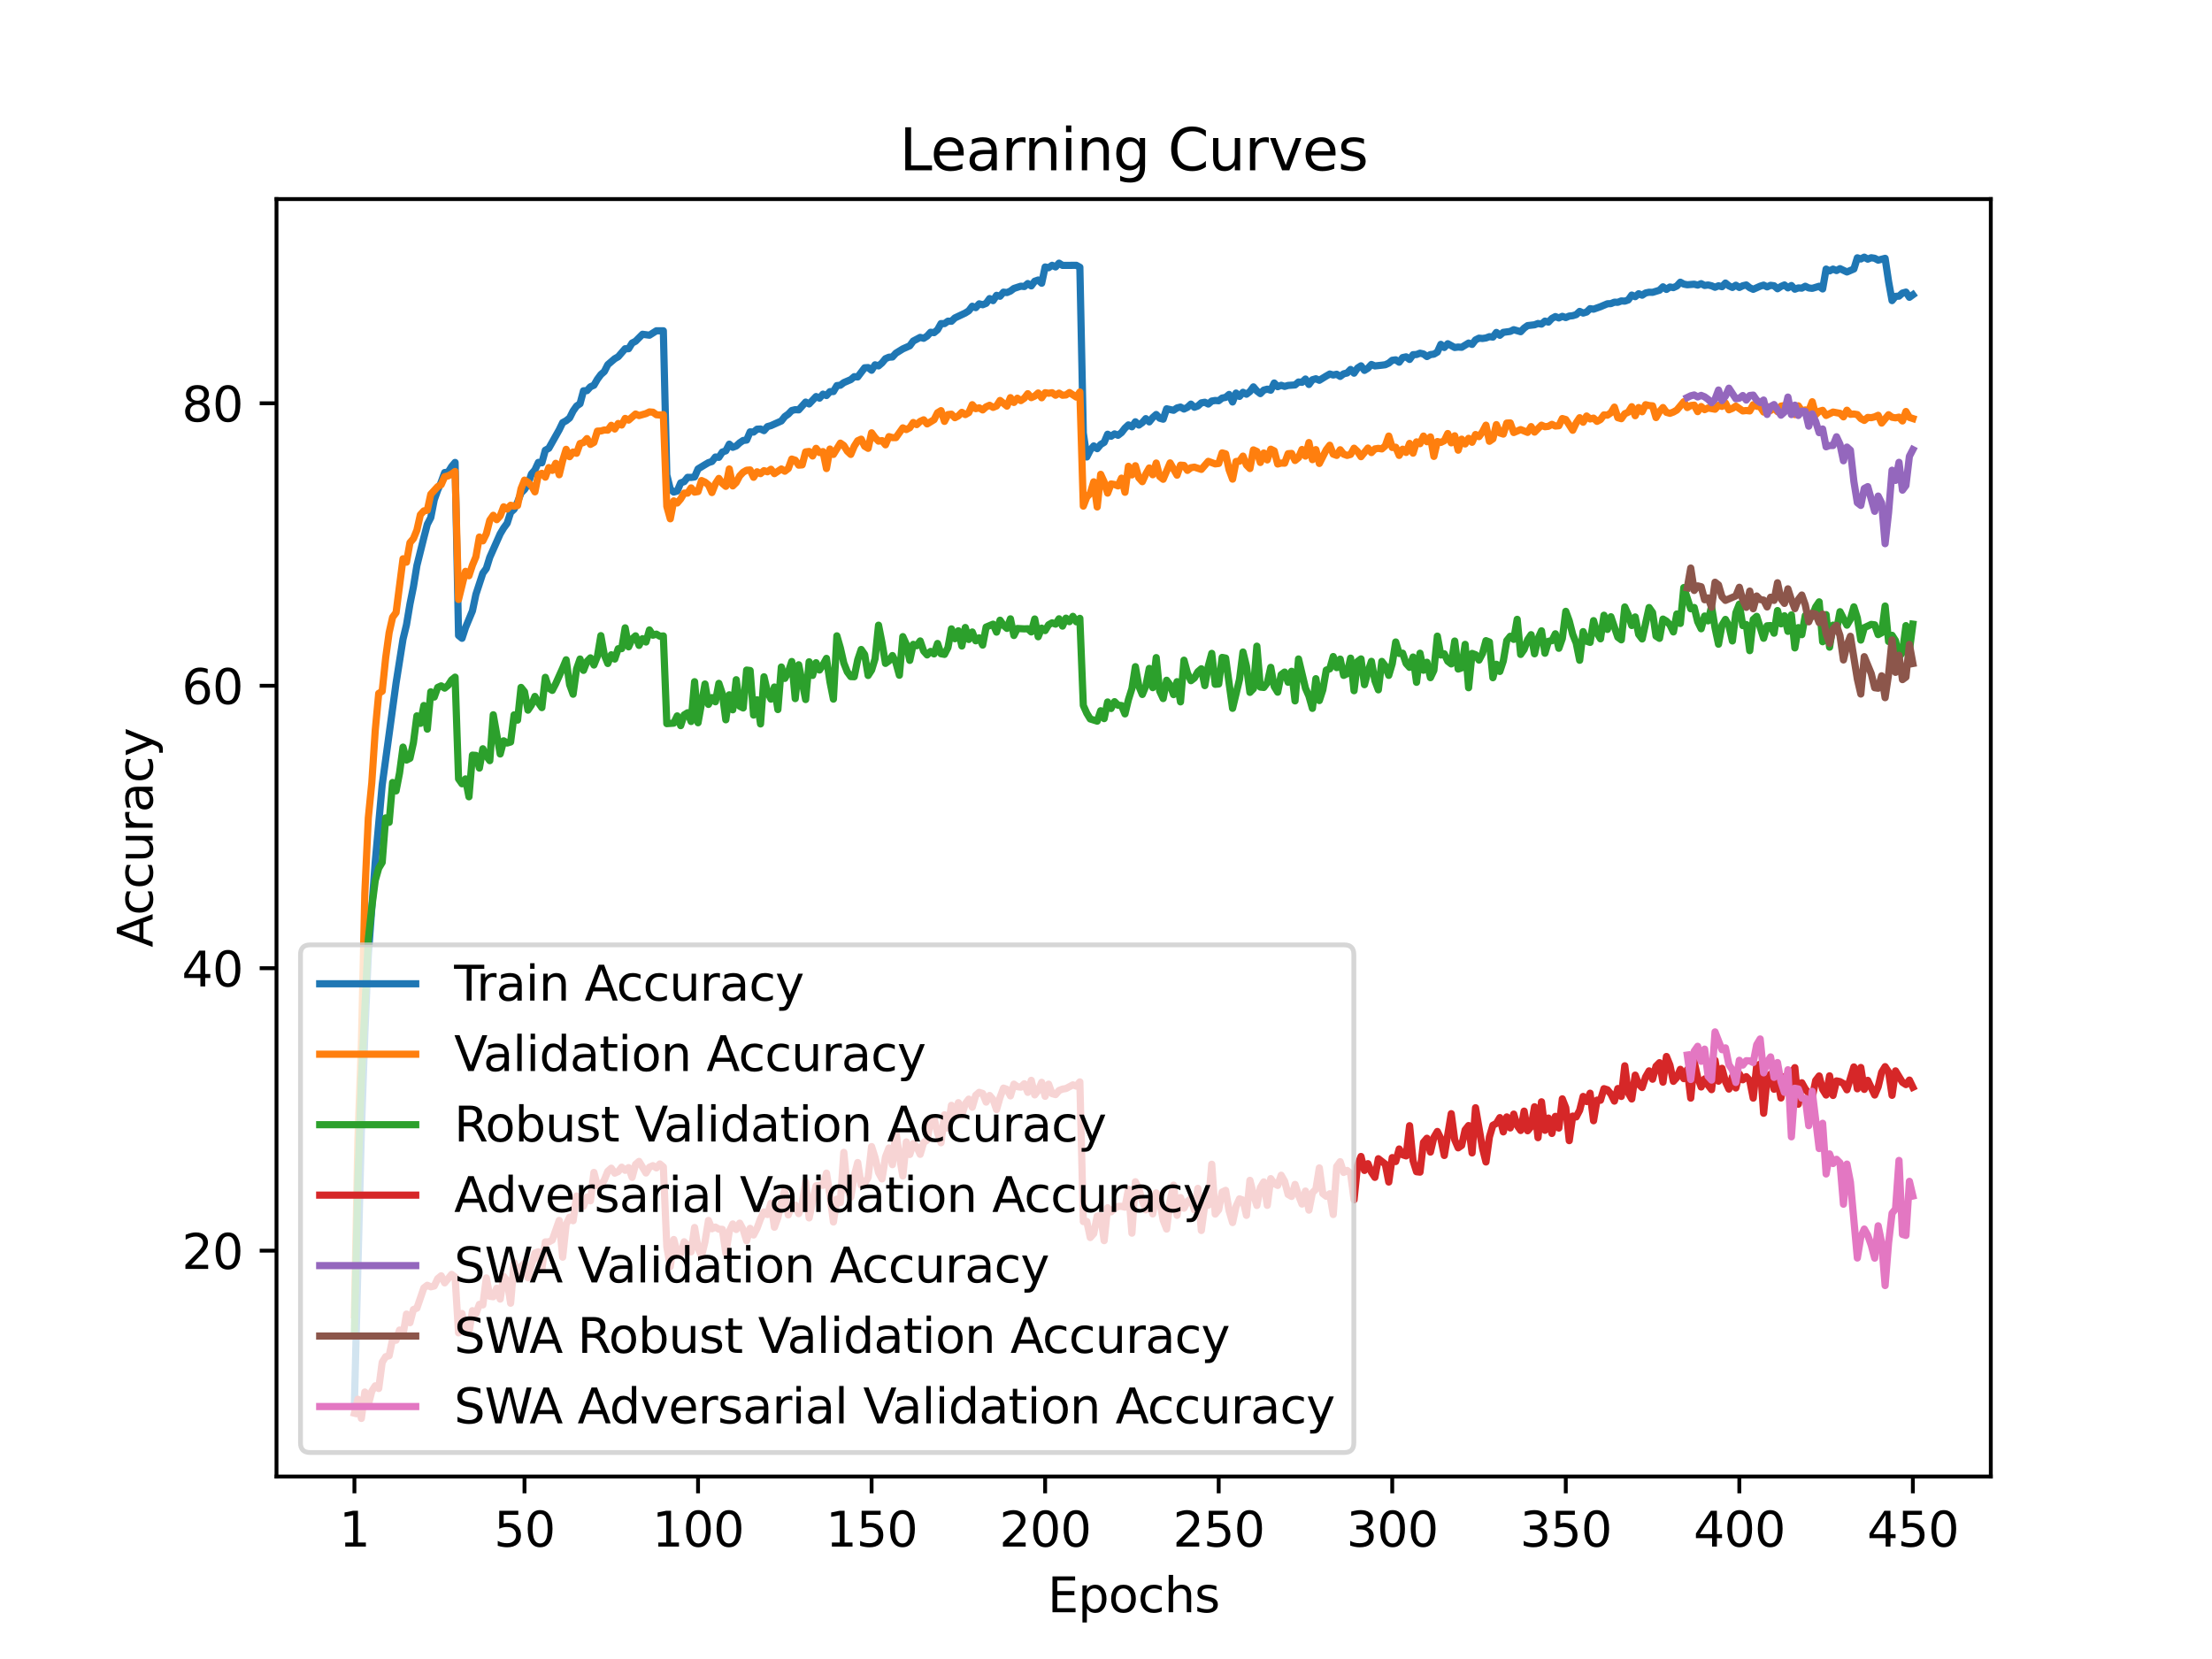 <?xml version="1.0" encoding="utf-8" standalone="no"?>
<!DOCTYPE svg PUBLIC "-//W3C//DTD SVG 1.1//EN"
  "http://www.w3.org/Graphics/SVG/1.1/DTD/svg11.dtd">
<svg xmlns:xlink="http://www.w3.org/1999/xlink" width="460.8pt" height="345.6pt" viewBox="0 0 460.8 345.6" xmlns="http://www.w3.org/2000/svg" version="1.1">
 <defs>
  <style type="text/css">*{stroke-linejoin: round; stroke-linecap: butt}</style>
 </defs>
 <g id="figure_1">
  <g id="patch_1">
   <path d="M 0 345.6 
L 460.8 345.6 
L 460.8 0 
L 0 0 
z
" style="fill: #ffffff"/>
  </g>
  <g id="axes_1">
   <g id="patch_2">
    <path d="M 57.6 307.584 
L 414.72 307.584 
L 414.72 41.472 
L 57.6 41.472 
z
" style="fill: #ffffff"/>
   </g>
   <g id="matplotlib.axis_1">
    <g id="xtick_1">
     <g id="line2d_1">
      <defs>
       <path id="m9dee9b6e9d" d="M 0 0 
L 0 3.5 
" style="stroke: #000000; stroke-width: 0.8"/>
      </defs>
      <g>
       <use xlink:href="#m9dee9b6e9d" x="73.833" y="307.584" style="stroke: #000000; stroke-width: 0.8"/>
      </g>
     </g>
     <g id="text_1">
      <!-- 1 -->
      <g transform="translate(70.651 322.182) scale(0.1 -0.1)">
       <defs>
        <path id="DejaVuSans-31" d="M 794 531 
L 1825 531 
L 1825 4091 
L 703 3866 
L 703 4441 
L 1819 4666 
L 2450 4666 
L 2450 531 
L 3481 531 
L 3481 0 
L 794 0 
L 794 531 
z
" transform="scale(0.016)"/>
       </defs>
       <use xlink:href="#DejaVuSans-31"/>
      </g>
     </g>
    </g>
    <g id="xtick_2">
     <g id="line2d_2">
      <g>
       <use xlink:href="#m9dee9b6e9d" x="109.263" y="307.584" style="stroke: #000000; stroke-width: 0.8"/>
      </g>
     </g>
     <g id="text_2">
      <!-- 50 -->
      <g transform="translate(102.9 322.182) scale(0.1 -0.1)">
       <defs>
        <path id="DejaVuSans-35" d="M 691 4666 
L 3169 4666 
L 3169 4134 
L 1269 4134 
L 1269 2991 
Q 1406 3038 1543 3061 
Q 1681 3084 1819 3084 
Q 2600 3084 3056 2656 
Q 3513 2228 3513 1497 
Q 3513 744 3044 326 
Q 2575 -91 1722 -91 
Q 1428 -91 1123 -41 
Q 819 9 494 109 
L 494 744 
Q 775 591 1075 516 
Q 1375 441 1709 441 
Q 2250 441 2565 725 
Q 2881 1009 2881 1497 
Q 2881 1984 2565 2268 
Q 2250 2553 1709 2553 
Q 1456 2553 1204 2497 
Q 953 2441 691 2322 
L 691 4666 
z
" transform="scale(0.016)"/>
        <path id="DejaVuSans-30" d="M 2034 4250 
Q 1547 4250 1301 3770 
Q 1056 3291 1056 2328 
Q 1056 1369 1301 889 
Q 1547 409 2034 409 
Q 2525 409 2770 889 
Q 3016 1369 3016 2328 
Q 3016 3291 2770 3770 
Q 2525 4250 2034 4250 
z
M 2034 4750 
Q 2819 4750 3233 4129 
Q 3647 3509 3647 2328 
Q 3647 1150 3233 529 
Q 2819 -91 2034 -91 
Q 1250 -91 836 529 
Q 422 1150 422 2328 
Q 422 3509 836 4129 
Q 1250 4750 2034 4750 
z
" transform="scale(0.016)"/>
       </defs>
       <use xlink:href="#DejaVuSans-35"/>
       <use xlink:href="#DejaVuSans-30" x="63.623"/>
      </g>
     </g>
    </g>
    <g id="xtick_3">
     <g id="line2d_3">
      <g>
       <use xlink:href="#m9dee9b6e9d" x="145.416" y="307.584" style="stroke: #000000; stroke-width: 0.8"/>
      </g>
     </g>
     <g id="text_3">
      <!-- 100 -->
      <g transform="translate(135.872 322.182) scale(0.1 -0.1)">
       <use xlink:href="#DejaVuSans-31"/>
       <use xlink:href="#DejaVuSans-30" x="63.623"/>
       <use xlink:href="#DejaVuSans-30" x="127.246"/>
      </g>
     </g>
    </g>
    <g id="xtick_4">
     <g id="line2d_4">
      <g>
       <use xlink:href="#m9dee9b6e9d" x="181.569" y="307.584" style="stroke: #000000; stroke-width: 0.8"/>
      </g>
     </g>
     <g id="text_4">
      <!-- 150 -->
      <g transform="translate(172.025 322.182) scale(0.1 -0.1)">
       <use xlink:href="#DejaVuSans-31"/>
       <use xlink:href="#DejaVuSans-35" x="63.623"/>
       <use xlink:href="#DejaVuSans-30" x="127.246"/>
      </g>
     </g>
    </g>
    <g id="xtick_5">
     <g id="line2d_5">
      <g>
       <use xlink:href="#m9dee9b6e9d" x="217.722" y="307.584" style="stroke: #000000; stroke-width: 0.8"/>
      </g>
     </g>
     <g id="text_5">
      <!-- 200 -->
      <g transform="translate(208.178 322.182) scale(0.1 -0.1)">
       <defs>
        <path id="DejaVuSans-32" d="M 1228 531 
L 3431 531 
L 3431 0 
L 469 0 
L 469 531 
Q 828 903 1448 1529 
Q 2069 2156 2228 2338 
Q 2531 2678 2651 2914 
Q 2772 3150 2772 3378 
Q 2772 3750 2511 3984 
Q 2250 4219 1831 4219 
Q 1534 4219 1204 4116 
Q 875 4013 500 3803 
L 500 4441 
Q 881 4594 1212 4672 
Q 1544 4750 1819 4750 
Q 2544 4750 2975 4387 
Q 3406 4025 3406 3419 
Q 3406 3131 3298 2873 
Q 3191 2616 2906 2266 
Q 2828 2175 2409 1742 
Q 1991 1309 1228 531 
z
" transform="scale(0.016)"/>
       </defs>
       <use xlink:href="#DejaVuSans-32"/>
       <use xlink:href="#DejaVuSans-30" x="63.623"/>
       <use xlink:href="#DejaVuSans-30" x="127.246"/>
      </g>
     </g>
    </g>
    <g id="xtick_6">
     <g id="line2d_6">
      <g>
       <use xlink:href="#m9dee9b6e9d" x="253.875" y="307.584" style="stroke: #000000; stroke-width: 0.8"/>
      </g>
     </g>
     <g id="text_6">
      <!-- 250 -->
      <g transform="translate(244.331 322.182) scale(0.1 -0.1)">
       <use xlink:href="#DejaVuSans-32"/>
       <use xlink:href="#DejaVuSans-35" x="63.623"/>
       <use xlink:href="#DejaVuSans-30" x="127.246"/>
      </g>
     </g>
    </g>
    <g id="xtick_7">
     <g id="line2d_7">
      <g>
       <use xlink:href="#m9dee9b6e9d" x="290.028" y="307.584" style="stroke: #000000; stroke-width: 0.8"/>
      </g>
     </g>
     <g id="text_7">
      <!-- 300 -->
      <g transform="translate(280.484 322.182) scale(0.1 -0.1)">
       <defs>
        <path id="DejaVuSans-33" d="M 2597 2516 
Q 3050 2419 3304 2112 
Q 3559 1806 3559 1356 
Q 3559 666 3084 287 
Q 2609 -91 1734 -91 
Q 1441 -91 1130 -33 
Q 819 25 488 141 
L 488 750 
Q 750 597 1062 519 
Q 1375 441 1716 441 
Q 2309 441 2620 675 
Q 2931 909 2931 1356 
Q 2931 1769 2642 2001 
Q 2353 2234 1838 2234 
L 1294 2234 
L 1294 2753 
L 1863 2753 
Q 2328 2753 2575 2939 
Q 2822 3125 2822 3475 
Q 2822 3834 2567 4026 
Q 2313 4219 1838 4219 
Q 1578 4219 1281 4162 
Q 984 4106 628 3988 
L 628 4550 
Q 988 4650 1302 4700 
Q 1616 4750 1894 4750 
Q 2613 4750 3031 4423 
Q 3450 4097 3450 3541 
Q 3450 3153 3228 2886 
Q 3006 2619 2597 2516 
z
" transform="scale(0.016)"/>
       </defs>
       <use xlink:href="#DejaVuSans-33"/>
       <use xlink:href="#DejaVuSans-30" x="63.623"/>
       <use xlink:href="#DejaVuSans-30" x="127.246"/>
      </g>
     </g>
    </g>
    <g id="xtick_8">
     <g id="line2d_8">
      <g>
       <use xlink:href="#m9dee9b6e9d" x="326.181" y="307.584" style="stroke: #000000; stroke-width: 0.8"/>
      </g>
     </g>
     <g id="text_8">
      <!-- 350 -->
      <g transform="translate(316.637 322.182) scale(0.1 -0.1)">
       <use xlink:href="#DejaVuSans-33"/>
       <use xlink:href="#DejaVuSans-35" x="63.623"/>
       <use xlink:href="#DejaVuSans-30" x="127.246"/>
      </g>
     </g>
    </g>
    <g id="xtick_9">
     <g id="line2d_9">
      <g>
       <use xlink:href="#m9dee9b6e9d" x="362.334" y="307.584" style="stroke: #000000; stroke-width: 0.8"/>
      </g>
     </g>
     <g id="text_9">
      <!-- 400 -->
      <g transform="translate(352.79 322.182) scale(0.1 -0.1)">
       <defs>
        <path id="DejaVuSans-34" d="M 2419 4116 
L 825 1625 
L 2419 1625 
L 2419 4116 
z
M 2253 4666 
L 3047 4666 
L 3047 1625 
L 3713 1625 
L 3713 1100 
L 3047 1100 
L 3047 0 
L 2419 0 
L 2419 1100 
L 313 1100 
L 313 1709 
L 2253 4666 
z
" transform="scale(0.016)"/>
       </defs>
       <use xlink:href="#DejaVuSans-34"/>
       <use xlink:href="#DejaVuSans-30" x="63.623"/>
       <use xlink:href="#DejaVuSans-30" x="127.246"/>
      </g>
     </g>
    </g>
    <g id="xtick_10">
     <g id="line2d_10">
      <g>
       <use xlink:href="#m9dee9b6e9d" x="398.487" y="307.584" style="stroke: #000000; stroke-width: 0.8"/>
      </g>
     </g>
     <g id="text_10">
      <!-- 450 -->
      <g transform="translate(388.944 322.182) scale(0.1 -0.1)">
       <use xlink:href="#DejaVuSans-34"/>
       <use xlink:href="#DejaVuSans-35" x="63.623"/>
       <use xlink:href="#DejaVuSans-30" x="127.246"/>
      </g>
     </g>
    </g>
    <g id="text_11">
     <!-- Epochs -->
     <g transform="translate(218.244 335.861) scale(0.1 -0.1)">
      <defs>
       <path id="DejaVuSans-45" d="M 628 4666 
L 3578 4666 
L 3578 4134 
L 1259 4134 
L 1259 2753 
L 3481 2753 
L 3481 2222 
L 1259 2222 
L 1259 531 
L 3634 531 
L 3634 0 
L 628 0 
L 628 4666 
z
" transform="scale(0.016)"/>
       <path id="DejaVuSans-70" d="M 1159 525 
L 1159 -1331 
L 581 -1331 
L 581 3500 
L 1159 3500 
L 1159 2969 
Q 1341 3281 1617 3432 
Q 1894 3584 2278 3584 
Q 2916 3584 3314 3078 
Q 3713 2572 3713 1747 
Q 3713 922 3314 415 
Q 2916 -91 2278 -91 
Q 1894 -91 1617 61 
Q 1341 213 1159 525 
z
M 3116 1747 
Q 3116 2381 2855 2742 
Q 2594 3103 2138 3103 
Q 1681 3103 1420 2742 
Q 1159 2381 1159 1747 
Q 1159 1113 1420 752 
Q 1681 391 2138 391 
Q 2594 391 2855 752 
Q 3116 1113 3116 1747 
z
" transform="scale(0.016)"/>
       <path id="DejaVuSans-6f" d="M 1959 3097 
Q 1497 3097 1228 2736 
Q 959 2375 959 1747 
Q 959 1119 1226 758 
Q 1494 397 1959 397 
Q 2419 397 2687 759 
Q 2956 1122 2956 1747 
Q 2956 2369 2687 2733 
Q 2419 3097 1959 3097 
z
M 1959 3584 
Q 2709 3584 3137 3096 
Q 3566 2609 3566 1747 
Q 3566 888 3137 398 
Q 2709 -91 1959 -91 
Q 1206 -91 779 398 
Q 353 888 353 1747 
Q 353 2609 779 3096 
Q 1206 3584 1959 3584 
z
" transform="scale(0.016)"/>
       <path id="DejaVuSans-63" d="M 3122 3366 
L 3122 2828 
Q 2878 2963 2633 3030 
Q 2388 3097 2138 3097 
Q 1578 3097 1268 2742 
Q 959 2388 959 1747 
Q 959 1106 1268 751 
Q 1578 397 2138 397 
Q 2388 397 2633 464 
Q 2878 531 3122 666 
L 3122 134 
Q 2881 22 2623 -34 
Q 2366 -91 2075 -91 
Q 1284 -91 818 406 
Q 353 903 353 1747 
Q 353 2603 823 3093 
Q 1294 3584 2113 3584 
Q 2378 3584 2631 3529 
Q 2884 3475 3122 3366 
z
" transform="scale(0.016)"/>
       <path id="DejaVuSans-68" d="M 3513 2113 
L 3513 0 
L 2938 0 
L 2938 2094 
Q 2938 2591 2744 2837 
Q 2550 3084 2163 3084 
Q 1697 3084 1428 2787 
Q 1159 2491 1159 1978 
L 1159 0 
L 581 0 
L 581 4863 
L 1159 4863 
L 1159 2956 
Q 1366 3272 1645 3428 
Q 1925 3584 2291 3584 
Q 2894 3584 3203 3211 
Q 3513 2838 3513 2113 
z
" transform="scale(0.016)"/>
       <path id="DejaVuSans-73" d="M 2834 3397 
L 2834 2853 
Q 2591 2978 2328 3040 
Q 2066 3103 1784 3103 
Q 1356 3103 1142 2972 
Q 928 2841 928 2578 
Q 928 2378 1081 2264 
Q 1234 2150 1697 2047 
L 1894 2003 
Q 2506 1872 2764 1633 
Q 3022 1394 3022 966 
Q 3022 478 2636 193 
Q 2250 -91 1575 -91 
Q 1294 -91 989 -36 
Q 684 19 347 128 
L 347 722 
Q 666 556 975 473 
Q 1284 391 1588 391 
Q 1994 391 2212 530 
Q 2431 669 2431 922 
Q 2431 1156 2273 1281 
Q 2116 1406 1581 1522 
L 1381 1569 
Q 847 1681 609 1914 
Q 372 2147 372 2553 
Q 372 3047 722 3315 
Q 1072 3584 1716 3584 
Q 2034 3584 2315 3537 
Q 2597 3491 2834 3397 
z
" transform="scale(0.016)"/>
      </defs>
      <use xlink:href="#DejaVuSans-45"/>
      <use xlink:href="#DejaVuSans-70" x="63.184"/>
      <use xlink:href="#DejaVuSans-6f" x="126.66"/>
      <use xlink:href="#DejaVuSans-63" x="187.842"/>
      <use xlink:href="#DejaVuSans-68" x="242.822"/>
      <use xlink:href="#DejaVuSans-73" x="306.201"/>
     </g>
    </g>
   </g>
   <g id="matplotlib.axis_2">
    <g id="ytick_1">
     <g id="line2d_11">
      <defs>
       <path id="m497f48d24c" d="M 0 0 
L -3.5 0 
" style="stroke: #000000; stroke-width: 0.8"/>
      </defs>
      <g>
       <use xlink:href="#m497f48d24c" x="57.6" y="260.537" style="stroke: #000000; stroke-width: 0.8"/>
      </g>
     </g>
     <g id="text_12">
      <!-- 20 -->
      <g transform="translate(37.875 264.336) scale(0.1 -0.1)">
       <use xlink:href="#DejaVuSans-32"/>
       <use xlink:href="#DejaVuSans-30" x="63.623"/>
      </g>
     </g>
    </g>
    <g id="ytick_2">
     <g id="line2d_12">
      <g>
       <use xlink:href="#m497f48d24c" x="57.6" y="201.696" style="stroke: #000000; stroke-width: 0.8"/>
      </g>
     </g>
     <g id="text_13">
      <!-- 40 -->
      <g transform="translate(37.875 205.495) scale(0.1 -0.1)">
       <use xlink:href="#DejaVuSans-34"/>
       <use xlink:href="#DejaVuSans-30" x="63.623"/>
      </g>
     </g>
    </g>
    <g id="ytick_3">
     <g id="line2d_13">
      <g>
       <use xlink:href="#m497f48d24c" x="57.6" y="142.855" style="stroke: #000000; stroke-width: 0.8"/>
      </g>
     </g>
     <g id="text_14">
      <!-- 60 -->
      <g transform="translate(37.875 146.654) scale(0.1 -0.1)">
       <defs>
        <path id="DejaVuSans-36" d="M 2113 2584 
Q 1688 2584 1439 2293 
Q 1191 2003 1191 1497 
Q 1191 994 1439 701 
Q 1688 409 2113 409 
Q 2538 409 2786 701 
Q 3034 994 3034 1497 
Q 3034 2003 2786 2293 
Q 2538 2584 2113 2584 
z
M 3366 4563 
L 3366 3988 
Q 3128 4100 2886 4159 
Q 2644 4219 2406 4219 
Q 1781 4219 1451 3797 
Q 1122 3375 1075 2522 
Q 1259 2794 1537 2939 
Q 1816 3084 2150 3084 
Q 2853 3084 3261 2657 
Q 3669 2231 3669 1497 
Q 3669 778 3244 343 
Q 2819 -91 2113 -91 
Q 1303 -91 875 529 
Q 447 1150 447 2328 
Q 447 3434 972 4092 
Q 1497 4750 2381 4750 
Q 2619 4750 2861 4703 
Q 3103 4656 3366 4563 
z
" transform="scale(0.016)"/>
       </defs>
       <use xlink:href="#DejaVuSans-36"/>
       <use xlink:href="#DejaVuSans-30" x="63.623"/>
      </g>
     </g>
    </g>
    <g id="ytick_4">
     <g id="line2d_14">
      <g>
       <use xlink:href="#m497f48d24c" x="57.6" y="84.014" style="stroke: #000000; stroke-width: 0.8"/>
      </g>
     </g>
     <g id="text_15">
      <!-- 80 -->
      <g transform="translate(37.875 87.813) scale(0.1 -0.1)">
       <defs>
        <path id="DejaVuSans-38" d="M 2034 2216 
Q 1584 2216 1326 1975 
Q 1069 1734 1069 1313 
Q 1069 891 1326 650 
Q 1584 409 2034 409 
Q 2484 409 2743 651 
Q 3003 894 3003 1313 
Q 3003 1734 2745 1975 
Q 2488 2216 2034 2216 
z
M 1403 2484 
Q 997 2584 770 2862 
Q 544 3141 544 3541 
Q 544 4100 942 4425 
Q 1341 4750 2034 4750 
Q 2731 4750 3128 4425 
Q 3525 4100 3525 3541 
Q 3525 3141 3298 2862 
Q 3072 2584 2669 2484 
Q 3125 2378 3379 2068 
Q 3634 1759 3634 1313 
Q 3634 634 3220 271 
Q 2806 -91 2034 -91 
Q 1263 -91 848 271 
Q 434 634 434 1313 
Q 434 1759 690 2068 
Q 947 2378 1403 2484 
z
M 1172 3481 
Q 1172 3119 1398 2916 
Q 1625 2713 2034 2713 
Q 2441 2713 2670 2916 
Q 2900 3119 2900 3481 
Q 2900 3844 2670 4047 
Q 2441 4250 2034 4250 
Q 1625 4250 1398 4047 
Q 1172 3844 1172 3481 
z
" transform="scale(0.016)"/>
       </defs>
       <use xlink:href="#DejaVuSans-38"/>
       <use xlink:href="#DejaVuSans-30" x="63.623"/>
      </g>
     </g>
    </g>
    <g id="text_16">
     <!-- Accuracy -->
     <g transform="translate(31.795 197.356) rotate(-90) scale(0.1 -0.1)">
      <defs>
       <path id="DejaVuSans-41" d="M 2188 4044 
L 1331 1722 
L 3047 1722 
L 2188 4044 
z
M 1831 4666 
L 2547 4666 
L 4325 0 
L 3669 0 
L 3244 1197 
L 1141 1197 
L 716 0 
L 50 0 
L 1831 4666 
z
" transform="scale(0.016)"/>
       <path id="DejaVuSans-75" d="M 544 1381 
L 544 3500 
L 1119 3500 
L 1119 1403 
Q 1119 906 1312 657 
Q 1506 409 1894 409 
Q 2359 409 2629 706 
Q 2900 1003 2900 1516 
L 2900 3500 
L 3475 3500 
L 3475 0 
L 2900 0 
L 2900 538 
Q 2691 219 2414 64 
Q 2138 -91 1772 -91 
Q 1169 -91 856 284 
Q 544 659 544 1381 
z
M 1991 3584 
L 1991 3584 
z
" transform="scale(0.016)"/>
       <path id="DejaVuSans-72" d="M 2631 2963 
Q 2534 3019 2420 3045 
Q 2306 3072 2169 3072 
Q 1681 3072 1420 2755 
Q 1159 2438 1159 1844 
L 1159 0 
L 581 0 
L 581 3500 
L 1159 3500 
L 1159 2956 
Q 1341 3275 1631 3429 
Q 1922 3584 2338 3584 
Q 2397 3584 2469 3576 
Q 2541 3569 2628 3553 
L 2631 2963 
z
" transform="scale(0.016)"/>
       <path id="DejaVuSans-61" d="M 2194 1759 
Q 1497 1759 1228 1600 
Q 959 1441 959 1056 
Q 959 750 1161 570 
Q 1363 391 1709 391 
Q 2188 391 2477 730 
Q 2766 1069 2766 1631 
L 2766 1759 
L 2194 1759 
z
M 3341 1997 
L 3341 0 
L 2766 0 
L 2766 531 
Q 2569 213 2275 61 
Q 1981 -91 1556 -91 
Q 1019 -91 701 211 
Q 384 513 384 1019 
Q 384 1609 779 1909 
Q 1175 2209 1959 2209 
L 2766 2209 
L 2766 2266 
Q 2766 2663 2505 2880 
Q 2244 3097 1772 3097 
Q 1472 3097 1187 3025 
Q 903 2953 641 2809 
L 641 3341 
Q 956 3463 1253 3523 
Q 1550 3584 1831 3584 
Q 2591 3584 2966 3190 
Q 3341 2797 3341 1997 
z
" transform="scale(0.016)"/>
       <path id="DejaVuSans-79" d="M 2059 -325 
Q 1816 -950 1584 -1140 
Q 1353 -1331 966 -1331 
L 506 -1331 
L 506 -850 
L 844 -850 
Q 1081 -850 1212 -737 
Q 1344 -625 1503 -206 
L 1606 56 
L 191 3500 
L 800 3500 
L 1894 763 
L 2988 3500 
L 3597 3500 
L 2059 -325 
z
" transform="scale(0.016)"/>
      </defs>
      <use xlink:href="#DejaVuSans-41"/>
      <use xlink:href="#DejaVuSans-63" x="66.658"/>
      <use xlink:href="#DejaVuSans-63" x="121.639"/>
      <use xlink:href="#DejaVuSans-75" x="176.619"/>
      <use xlink:href="#DejaVuSans-72" x="239.998"/>
      <use xlink:href="#DejaVuSans-61" x="281.111"/>
      <use xlink:href="#DejaVuSans-63" x="342.391"/>
      <use xlink:href="#DejaVuSans-79" x="397.371"/>
     </g>
    </g>
   </g>
   <g id="line2d_15">
    <path d="M 73.833 292.314 
L 75.279 235.763 
L 76.002 215.329 
L 76.725 199.003 
L 78.171 179.56 
L 79.617 163.53 
L 82.509 142.288 
L 83.956 133.138 
L 84.679 130.161 
L 85.402 125.834 
L 86.125 122.251 
L 86.848 117.814 
L 88.294 112.009 
L 89.017 109.225 
L 89.74 107.827 
L 90.463 104.12 
L 91.186 102.086 
L 91.909 100.433 
L 92.632 98.44 
L 93.355 98.362 
L 94.078 97.198 
L 94.802 96.335 
L 95.525 132.383 
L 96.248 132.972 
L 96.971 130.746 
L 98.417 127.262 
L 99.14 123.814 
L 100.586 119.403 
L 101.309 118.424 
L 102.032 116.092 
L 104.201 111.207 
L 104.924 109.994 
L 105.647 109.01 
L 106.37 106.75 
L 107.094 106.083 
L 107.817 104.597 
L 108.54 102.69 
L 109.263 101.972 
L 109.986 100.852 
L 110.709 98.736 
L 111.432 97.897 
L 112.155 96.326 
L 112.878 96.418 
L 113.601 93.791 
L 114.324 93.39 
L 116.493 89.536 
L 117.216 88.039 
L 117.939 87.648 
L 118.663 87.07 
L 119.386 85.623 
L 120.109 84.591 
L 120.832 84.1 
L 121.555 81.408 
L 122.278 81.376 
L 123.001 80.57 
L 123.724 80.252 
L 124.447 79.007 
L 125.17 78.032 
L 125.893 77.397 
L 126.616 75.967 
L 128.062 74.727 
L 128.785 74.317 
L 130.232 72.644 
L 130.955 72.64 
L 131.678 71.466 
L 132.401 71.087 
L 133.847 69.636 
L 135.293 69.828 
L 136.739 68.91 
L 138.185 68.912 
L 138.908 98.927 
L 139.631 101.89 
L 140.354 102.514 
L 141.077 102.298 
L 141.8 100.596 
L 142.524 100.333 
L 143.247 99.438 
L 143.97 99.456 
L 144.693 99.356 
L 145.416 97.685 
L 146.862 96.8 
L 147.585 96.377 
L 148.308 96.141 
L 149.031 95.206 
L 149.754 95.268 
L 150.477 94.172 
L 151.2 93.915 
L 151.923 92.528 
L 152.646 93.18 
L 153.369 92.909 
L 154.093 92.244 
L 154.816 91.761 
L 155.539 91.673 
L 156.262 89.965 
L 156.985 90.008 
L 157.708 89.408 
L 158.431 89.369 
L 159.154 89.706 
L 159.877 88.871 
L 160.6 88.666 
L 162.769 87.694 
L 163.492 86.78 
L 164.215 86.264 
L 164.938 85.518 
L 165.662 85.34 
L 166.385 85.385 
L 167.831 83.763 
L 168.554 84.147 
L 170 82.614 
L 170.723 82.943 
L 171.446 82.108 
L 172.169 82.398 
L 172.892 81.582 
L 173.615 81.564 
L 174.338 80.327 
L 175.061 80.25 
L 175.784 79.703 
L 177.231 79.081 
L 177.954 78.469 
L 178.677 78.524 
L 180.123 76.62 
L 180.846 76.575 
L 181.569 77.13 
L 182.292 75.998 
L 183.015 76.224 
L 183.738 75.604 
L 184.461 74.723 
L 185.184 74.411 
L 185.907 74.366 
L 186.63 73.574 
L 188.076 72.679 
L 189.523 72.038 
L 190.246 71.05 
L 191.692 70.281 
L 192.415 70.471 
L 193.138 70.01 
L 193.861 69.216 
L 194.584 69.298 
L 195.307 68.7 
L 196.03 67.411 
L 196.753 67.415 
L 197.476 66.907 
L 198.199 66.927 
L 198.922 66.23 
L 201.092 65.203 
L 201.815 64.744 
L 202.538 63.796 
L 203.261 64.087 
L 203.984 63.293 
L 204.707 63.485 
L 205.43 63.192 
L 206.153 62.202 
L 206.876 62.626 
L 207.599 61.527 
L 208.322 61.714 
L 209.045 60.862 
L 209.768 60.945 
L 210.491 60.637 
L 211.214 60.09 
L 212.661 59.617 
L 213.384 59.691 
L 214.107 59.07 
L 214.83 59.556 
L 215.553 58.583 
L 216.276 58.332 
L 216.999 59.003 
L 217.722 55.616 
L 218.445 55.774 
L 219.168 55.268 
L 219.891 55.608 
L 220.614 54.819 
L 221.337 55.286 
L 224.229 55.273 
L 224.953 55.665 
L 225.676 90.192 
L 226.399 95.194 
L 227.122 93.766 
L 227.845 92.895 
L 228.568 93.466 
L 229.291 92.591 
L 230.014 92.154 
L 230.737 90.455 
L 231.46 90.883 
L 232.183 90.383 
L 232.906 90.677 
L 233.629 90.118 
L 234.352 89.184 
L 235.075 88.513 
L 235.798 88.908 
L 236.522 87.866 
L 237.245 88.549 
L 237.968 88.033 
L 238.691 87.209 
L 239.414 87.888 
L 240.137 86.984 
L 240.86 86.348 
L 241.583 87.119 
L 242.306 87.325 
L 243.029 85.162 
L 244.475 85.471 
L 245.198 84.977 
L 245.921 84.801 
L 246.644 85.211 
L 247.367 84.856 
L 248.091 84.185 
L 248.814 84.844 
L 249.537 84.573 
L 250.26 83.926 
L 250.983 83.794 
L 251.706 84.169 
L 252.429 83.546 
L 253.152 83.426 
L 253.875 83.483 
L 254.598 82.922 
L 255.321 82.784 
L 256.044 82.172 
L 256.767 83.74 
L 257.49 81.884 
L 258.213 82.576 
L 258.936 81.725 
L 259.659 82.122 
L 260.383 81.566 
L 261.106 80.593 
L 261.829 81.441 
L 262.552 81.996 
L 263.275 81.26 
L 263.998 81.072 
L 264.721 81.284 
L 265.444 79.787 
L 266.167 80.556 
L 266.89 80.26 
L 267.613 80.498 
L 268.336 80.29 
L 269.782 80.192 
L 270.505 79.58 
L 271.228 79.642 
L 271.952 78.96 
L 272.675 80.092 
L 273.398 79.113 
L 274.121 78.903 
L 274.844 79.219 
L 276.29 78.33 
L 277.013 77.918 
L 277.736 78.12 
L 278.459 77.962 
L 279.182 78.413 
L 279.905 77.871 
L 280.628 77.703 
L 281.351 76.965 
L 282.074 77.74 
L 282.797 76.671 
L 283.521 76.21 
L 284.244 77.157 
L 284.967 76.704 
L 285.69 75.924 
L 286.413 76.233 
L 287.859 76.077 
L 288.582 75.982 
L 289.305 75.649 
L 290.028 75.053 
L 290.751 74.959 
L 291.474 75.451 
L 292.197 74.49 
L 292.92 74.335 
L 293.643 74.878 
L 294.366 73.886 
L 295.089 73.852 
L 295.813 73.576 
L 296.536 73.737 
L 297.259 74.276 
L 297.982 73.864 
L 298.705 73.778 
L 299.428 73.348 
L 300.151 71.736 
L 300.874 72.387 
L 301.597 71.607 
L 303.043 72.389 
L 303.766 72.297 
L 304.489 72.348 
L 305.935 71.467 
L 306.658 71.746 
L 307.382 70.808 
L 308.105 70.449 
L 308.828 70.51 
L 309.551 70.406 
L 310.274 70.134 
L 310.997 70.222 
L 311.72 69.255 
L 312.443 69.845 
L 313.166 69.233 
L 314.612 69.039 
L 315.335 68.682 
L 316.781 69.1 
L 317.504 68.351 
L 318.227 67.827 
L 319.674 67.662 
L 320.397 67.388 
L 321.12 67.519 
L 321.843 66.892 
L 322.566 67.1 
L 323.289 66.338 
L 324.012 65.952 
L 324.735 66.236 
L 325.458 65.897 
L 326.181 66.156 
L 326.904 65.842 
L 327.627 65.764 
L 328.35 65.544 
L 329.073 64.871 
L 329.796 65.217 
L 330.52 65.001 
L 331.243 64.3 
L 331.966 64.406 
L 333.412 63.893 
L 334.858 63.279 
L 335.581 63.251 
L 336.304 62.949 
L 337.027 62.979 
L 337.75 62.686 
L 338.473 62.734 
L 339.196 62.482 
L 339.919 61.47 
L 340.642 61.804 
L 341.365 61.188 
L 342.088 61.498 
L 342.812 61.029 
L 343.535 60.878 
L 344.258 60.899 
L 345.704 60.458 
L 346.427 59.75 
L 347.15 60.292 
L 347.873 59.784 
L 348.596 59.919 
L 349.319 59.581 
L 350.042 58.789 
L 350.765 59.183 
L 351.488 59.323 
L 352.934 59.205 
L 353.657 59.393 
L 354.381 59.095 
L 355.104 59.466 
L 355.827 59.364 
L 356.55 59.533 
L 357.273 59.842 
L 357.996 59.533 
L 358.719 59.729 
L 359.442 58.966 
L 360.165 59.55 
L 360.888 59.88 
L 361.611 59.417 
L 362.334 59.884 
L 363.057 59.528 
L 363.78 59.364 
L 364.503 59.942 
L 365.226 60.272 
L 366.673 59.621 
L 367.396 59.399 
L 368.119 59.766 
L 368.842 59.438 
L 369.565 59.528 
L 370.288 60.152 
L 371.011 59.674 
L 371.734 59.364 
L 372.457 59.97 
L 373.18 59.48 
L 373.903 60.245 
L 374.626 59.974 
L 375.349 60.025 
L 376.072 59.631 
L 376.795 59.982 
L 377.518 60.072 
L 378.965 59.631 
L 379.688 60.193 
L 380.411 56.055 
L 381.134 56.432 
L 381.857 56.059 
L 382.58 56.359 
L 383.303 55.967 
L 384.749 56.655 
L 386.195 56.037 
L 386.918 53.707 
L 387.641 53.954 
L 388.364 53.568 
L 389.087 53.986 
L 389.811 53.692 
L 390.534 53.807 
L 391.257 54.194 
L 392.703 53.815 
L 393.426 58.642 
L 394.149 62.618 
L 394.872 61.731 
L 395.595 61.69 
L 396.318 61.055 
L 397.041 60.851 
L 397.764 61.931 
L 398.487 61.41 
L 398.487 61.41 
" clip-path="url(#p34529b1946)" style="fill: none; stroke: #1f77b4; stroke-width: 1.5; stroke-linecap: square"/>
   </g>
   <g id="line2d_16">
    <path d="M 73.833 273.893 
L 74.556 237.471 
L 75.279 217.73 
L 76.002 186.074 
L 76.725 170.392 
L 77.448 163.096 
L 78.171 152.122 
L 78.894 144.444 
L 79.617 144.002 
L 80.34 137.059 
L 81.063 131.793 
L 81.786 128.586 
L 82.509 127.615 
L 83.956 116.406 
L 84.679 117.112 
L 85.402 113.052 
L 86.125 112.199 
L 86.848 110.434 
L 87.571 107.227 
L 88.294 106.433 
L 89.017 106.285 
L 89.74 102.961 
L 91.186 101.372 
L 91.909 100.96 
L 92.632 99.313 
L 93.355 99.136 
L 94.078 98.754 
L 94.802 98.224 
L 95.525 124.879 
L 96.971 119.024 
L 97.694 119.936 
L 98.417 117.73 
L 99.14 115.994 
L 99.863 111.875 
L 100.586 112.67 
L 101.309 111.199 
L 102.032 108.374 
L 102.755 107.345 
L 103.478 108.257 
L 104.201 107.462 
L 104.924 105.579 
L 105.647 106.05 
L 106.37 105.256 
L 107.094 105.432 
L 107.817 105.315 
L 108.54 101.814 
L 109.263 100.019 
L 109.986 100.49 
L 110.709 101.196 
L 111.432 102.461 
L 112.155 98.871 
L 112.878 98.607 
L 113.601 99.401 
L 114.324 97.4 
L 115.047 97.989 
L 115.77 96.518 
L 116.493 98.901 
L 117.216 95.929 
L 117.939 93.605 
L 118.663 95.135 
L 119.386 94.164 
L 120.109 94.429 
L 120.832 92.399 
L 121.555 92.193 
L 122.278 91.369 
L 123.001 92.576 
L 123.724 92.164 
L 124.447 89.81 
L 125.17 89.781 
L 125.893 89.575 
L 126.616 89.604 
L 127.339 88.604 
L 128.062 89.369 
L 128.785 88.221 
L 129.508 88.545 
L 130.232 87.162 
L 130.955 87.515 
L 132.401 86.25 
L 133.124 86.574 
L 134.57 86.162 
L 135.293 85.809 
L 136.016 85.868 
L 136.739 86.397 
L 137.462 86.456 
L 138.185 86.368 
L 138.908 105.491 
L 139.631 108.08 
L 140.354 104.344 
L 141.077 104.785 
L 141.8 103.932 
L 142.524 102.726 
L 143.247 102.726 
L 143.97 101.637 
L 144.693 102.52 
L 145.416 102.402 
L 146.139 100.107 
L 146.862 100.431 
L 147.585 101.019 
L 148.308 102.608 
L 149.031 100.784 
L 149.754 99.666 
L 150.477 100.696 
L 151.2 101.313 
L 151.923 97.695 
L 152.646 101.225 
L 153.369 100.519 
L 154.093 99.136 
L 154.816 98.371 
L 155.539 97.959 
L 156.262 97.901 
L 156.985 99.43 
L 157.708 98.283 
L 158.431 98.666 
L 159.154 98.048 
L 159.877 98.283 
L 160.6 97.754 
L 161.323 98.666 
L 162.769 97.695 
L 163.492 98.165 
L 164.215 97.606 
L 164.938 95.635 
L 165.662 95.871 
L 166.385 96.9 
L 167.108 96.841 
L 167.831 94.135 
L 168.554 94.047 
L 169.277 94.988 
L 170 93.399 
L 170.723 94.282 
L 171.446 94.076 
L 172.169 97.606 
L 172.892 93.546 
L 173.615 94.664 
L 175.061 92.311 
L 175.784 92.811 
L 176.507 93.988 
L 177.231 94.664 
L 177.954 92.958 
L 178.677 91.811 
L 179.4 91.487 
L 180.123 92.958 
L 180.846 93.399 
L 181.569 90.163 
L 182.292 91.163 
L 183.015 91.899 
L 183.738 91.781 
L 184.461 92.664 
L 185.184 90.957 
L 185.907 91.163 
L 186.63 91.163 
L 188.076 89.133 
L 188.799 89.486 
L 189.523 89.104 
L 190.246 88.015 
L 190.969 88.457 
L 191.692 87.78 
L 192.415 87.456 
L 193.138 88.31 
L 194.584 87.427 
L 195.307 85.985 
L 196.03 85.544 
L 196.753 87.78 
L 197.476 86.368 
L 198.199 86.28 
L 198.922 87.015 
L 199.645 86.633 
L 200.368 85.897 
L 201.092 86.368 
L 201.815 85.956 
L 202.538 84.308 
L 203.261 85.132 
L 203.984 84.956 
L 204.707 85.397 
L 205.43 84.75 
L 206.153 84.426 
L 206.876 84.867 
L 207.599 84.573 
L 208.322 83.426 
L 209.768 84.603 
L 210.491 82.837 
L 211.214 83.838 
L 211.937 82.955 
L 212.661 83.455 
L 213.384 82.955 
L 214.107 82.014 
L 214.83 82.837 
L 215.553 82.514 
L 216.276 81.866 
L 216.999 82.867 
L 217.722 81.808 
L 218.445 81.925 
L 219.168 81.808 
L 219.891 82.337 
L 220.614 81.896 
L 221.337 82.337 
L 222.06 82.278 
L 222.783 81.778 
L 224.229 82.72 
L 224.953 81.661 
L 225.676 105.432 
L 226.399 103.549 
L 227.122 102.784 
L 227.845 100.372 
L 228.568 105.609 
L 229.291 98.813 
L 230.014 100.401 
L 230.737 102.726 
L 231.46 100.813 
L 232.183 100.931 
L 232.906 101.225 
L 233.629 99.607 
L 234.352 102.549 
L 235.075 97.136 
L 235.798 98.93 
L 236.522 97.018 
L 237.245 99.548 
L 237.968 100.343 
L 238.691 98.754 
L 239.414 97.489 
L 240.137 98.901 
L 240.86 96.459 
L 241.583 99.254 
L 242.306 99.842 
L 243.752 96.43 
L 245.198 98.989 
L 245.921 96.9 
L 246.644 96.959 
L 247.367 97.989 
L 248.091 97.43 
L 248.814 97.312 
L 250.26 97.783 
L 251.706 96.106 
L 253.152 96.636 
L 253.875 96.547 
L 254.598 94.341 
L 255.321 94.547 
L 256.044 97.871 
L 256.767 99.813 
L 257.49 96.135 
L 258.213 96.077 
L 258.936 95.017 
L 259.659 96.871 
L 260.383 97.606 
L 261.106 93.723 
L 261.829 94.047 
L 262.552 96.341 
L 263.275 94.37 
L 263.998 95.812 
L 264.721 93.576 
L 265.444 93.929 
L 266.167 96.665 
L 266.89 96.459 
L 267.613 96.488 
L 268.336 94.517 
L 269.059 94.458 
L 269.782 95.929 
L 270.505 95.341 
L 271.228 93.635 
L 271.952 95.017 
L 272.675 92.193 
L 273.398 95.753 
L 274.121 93.664 
L 274.844 96.547 
L 276.29 93.693 
L 277.013 92.752 
L 277.736 94.606 
L 278.459 94.87 
L 279.182 93.693 
L 279.905 94.606 
L 280.628 94.87 
L 281.351 94.664 
L 282.074 93.37 
L 282.797 94.047 
L 283.521 95.135 
L 284.967 93.34 
L 285.69 94.282 
L 286.413 93.517 
L 287.136 93.399 
L 287.859 93.517 
L 288.582 92.87 
L 289.305 90.84 
L 290.028 93.223 
L 290.751 93.164 
L 291.474 94.87 
L 292.197 93.576 
L 292.92 94.252 
L 293.643 92.37 
L 294.366 94.4 
L 295.089 92.046 
L 295.813 92.428 
L 296.536 90.84 
L 297.259 92.017 
L 297.982 91.016 
L 298.705 95.076 
L 299.428 91.987 
L 300.151 92.164 
L 300.874 91.811 
L 301.597 90.31 
L 302.32 92.252 
L 303.043 90.781 
L 303.766 93.782 
L 304.489 91.487 
L 305.212 92.487 
L 305.935 91.31 
L 306.658 92.134 
L 307.382 90.516 
L 308.105 90.957 
L 308.828 89.957 
L 309.551 88.574 
L 310.274 91.928 
L 310.997 91.428 
L 311.72 88.457 
L 312.443 90.192 
L 313.166 90.428 
L 313.889 88.133 
L 314.612 88.104 
L 315.335 90.104 
L 316.781 89.486 
L 318.227 90.075 
L 318.951 88.869 
L 319.674 90.016 
L 321.12 88.574 
L 321.843 88.898 
L 322.566 88.81 
L 323.289 88.398 
L 324.012 88.751 
L 324.735 88.692 
L 325.458 87.192 
L 326.181 87.398 
L 327.627 89.633 
L 328.35 88.104 
L 329.073 87.015 
L 329.796 87.957 
L 330.52 86.662 
L 331.243 87.28 
L 331.966 87.103 
L 332.689 87.78 
L 333.412 87.398 
L 334.135 86.427 
L 334.858 86.486 
L 335.581 85.985 
L 336.304 84.809 
L 337.027 87.015 
L 337.75 87.221 
L 338.473 86.191 
L 339.196 85.868 
L 339.919 84.72 
L 340.642 86.603 
L 341.365 84.897 
L 342.088 85.779 
L 342.812 84.308 
L 343.535 84.485 
L 344.258 84.544 
L 344.981 86.986 
L 345.704 85.75 
L 346.427 84.897 
L 347.15 85.897 
L 347.873 86.103 
L 348.596 85.838 
L 349.319 85.426 
L 350.765 83.691 
L 351.488 84.897 
L 352.211 84.485 
L 352.934 84.397 
L 353.657 85.75 
L 354.381 84.691 
L 355.104 85.338 
L 355.827 84.985 
L 357.273 85.25 
L 357.996 84.426 
L 358.719 84.661 
L 359.442 83.955 
L 360.165 85.368 
L 360.888 85.073 
L 361.611 84.603 
L 363.057 85.603 
L 363.78 85.515 
L 364.503 85.603 
L 365.226 84.308 
L 365.95 84.632 
L 366.673 84.72 
L 367.396 85.838 
L 368.119 84.691 
L 368.842 85.515 
L 369.565 84.985 
L 370.288 85.75 
L 371.011 84.603 
L 371.734 84.485 
L 372.457 84.573 
L 373.18 85.573 
L 373.903 86.368 
L 374.626 84.544 
L 375.349 85.603 
L 376.072 85.397 
L 376.795 85.573 
L 377.518 83.691 
L 378.242 86.368 
L 378.965 85.691 
L 379.688 85.485 
L 380.411 86.544 
L 381.857 85.838 
L 383.303 86.103 
L 384.026 86.839 
L 384.749 85.456 
L 385.472 86.309 
L 386.195 86.25 
L 386.918 86.368 
L 387.641 87.192 
L 388.364 87.574 
L 389.087 86.956 
L 389.811 87.015 
L 390.534 86.839 
L 391.257 86.515 
L 391.98 88.133 
L 393.426 86.397 
L 394.149 86.927 
L 394.872 87.044 
L 395.595 86.897 
L 396.318 87.692 
L 397.041 85.721 
L 397.764 86.956 
L 398.487 87.192 
L 398.487 87.192 
" clip-path="url(#p34529b1946)" style="fill: none; stroke: #ff7f0e; stroke-width: 1.5; stroke-linecap: square"/>
   </g>
   <g id="line2d_17">
    <path d="M 73.833 277.113 
L 74.556 246.009 
L 75.279 224.877 
L 76.725 195.69 
L 77.448 189.025 
L 78.171 183.415 
L 78.894 180.858 
L 79.617 179.661 
L 80.34 170.378 
L 81.063 171.312 
L 81.786 163.003 
L 82.509 164.758 
L 83.233 161.025 
L 83.956 155.638 
L 84.679 158.336 
L 85.402 157.971 
L 86.125 154.714 
L 86.848 149.124 
L 87.571 150.697 
L 88.294 146.974 
L 89.017 151.894 
L 89.74 144.113 
L 90.463 145.209 
L 91.186 143.2 
L 91.909 142.875 
L 92.632 143.352 
L 93.355 142.764 
L 94.078 141.638 
L 94.802 141.059 
L 95.525 162.252 
L 96.248 163.277 
L 96.971 162.262 
L 97.694 165.986 
L 98.417 157.312 
L 99.14 157.362 
L 99.863 160.01 
L 100.586 155.983 
L 101.309 157.454 
L 102.032 158.458 
L 102.755 148.901 
L 104.201 157.068 
L 104.924 154.329 
L 105.647 154.786 
L 106.37 154.573 
L 107.094 148.922 
L 107.817 150.017 
L 108.54 143.2 
L 109.263 144.103 
L 109.986 147.938 
L 110.709 146.872 
L 111.432 145.077 
L 112.155 146.385 
L 112.878 147.41 
L 113.601 141.1 
L 114.324 143.362 
L 115.047 143.819 
L 115.77 142.409 
L 117.216 139.182 
L 117.939 137.448 
L 118.663 142.632 
L 119.386 144.62 
L 120.109 139.365 
L 120.832 137.285 
L 121.555 139.649 
L 122.278 137.783 
L 123.001 137.042 
L 123.724 138.533 
L 124.447 136.738 
L 125.17 132.416 
L 125.893 136.433 
L 126.616 138.219 
L 127.339 136.403 
L 128.062 137.295 
L 128.785 135.135 
L 129.508 135.124 
L 130.232 130.793 
L 130.955 134.749 
L 131.678 133.116 
L 132.401 132.456 
L 133.124 134.445 
L 133.847 133.045 
L 134.57 133.745 
L 135.293 131.229 
L 136.016 132.325 
L 136.739 132.101 
L 137.462 132.538 
L 138.185 132.477 
L 138.908 150.748 
L 140.354 150.646 
L 141.077 149.135 
L 141.8 151.164 
L 142.524 148.922 
L 143.247 148.475 
L 143.97 150.301 
L 144.693 142.013 
L 145.416 150.565 
L 146.862 142.49 
L 147.585 146.741 
L 148.308 145.32 
L 149.031 146.193 
L 149.754 142.358 
L 150.477 144.519 
L 151.2 149.946 
L 151.923 144.742 
L 152.646 147.866 
L 153.369 141.597 
L 154.093 147.116 
L 154.816 147.481 
L 155.539 139.588 
L 156.262 139.68 
L 156.985 148.962 
L 157.708 145.777 
L 158.431 150.808 
L 159.154 140.988 
L 159.877 144.154 
L 160.6 145.645 
L 161.323 143.119 
L 162.046 147.816 
L 162.769 138.949 
L 163.492 141.323 
L 164.215 140.024 
L 164.938 137.803 
L 165.662 145.533 
L 166.385 138.483 
L 167.831 145.726 
L 168.554 137.864 
L 169.277 140.704 
L 170 138.057 
L 170.723 139.578 
L 171.446 138.483 
L 172.169 137.154 
L 172.892 142.013 
L 173.615 145.645 
L 174.338 132.456 
L 175.061 134.972 
L 175.784 138.138 
L 176.507 139.964 
L 177.231 140.948 
L 177.954 140.978 
L 178.677 137.458 
L 179.4 135.297 
L 180.123 136.342 
L 180.846 140.714 
L 181.569 139.598 
L 182.292 137.235 
L 183.015 130.235 
L 183.738 133.897 
L 184.461 138.198 
L 185.184 137.671 
L 185.907 136.565 
L 186.63 138.026 
L 187.353 140.664 
L 188.076 132.619 
L 188.799 134.212 
L 189.523 137.569 
L 190.246 134.232 
L 190.969 134.516 
L 191.692 133.522 
L 192.415 135.622 
L 193.138 136.433 
L 193.861 135.703 
L 194.584 136.22 
L 195.307 134.049 
L 196.03 136.19 
L 196.753 136.322 
L 197.476 134.911 
L 198.199 131.006 
L 198.922 133.055 
L 199.645 131.401 
L 200.368 134.577 
L 201.092 130.722 
L 201.815 133.217 
L 202.538 131.655 
L 203.261 133.491 
L 203.984 132.872 
L 204.707 134.384 
L 205.43 130.63 
L 206.876 130.022 
L 207.599 131.685 
L 208.322 129.2 
L 209.045 130.255 
L 209.768 130.904 
L 210.491 128.916 
L 211.214 132.385 
L 211.937 130.924 
L 213.384 131.006 
L 214.107 130.975 
L 214.83 131.645 
L 215.553 128.946 
L 216.276 132.649 
L 216.999 130.854 
L 217.722 131.361 
L 218.445 130.154 
L 219.168 129.748 
L 219.891 130.022 
L 220.614 128.906 
L 221.337 130.428 
L 222.06 128.774 
L 222.783 129.504 
L 223.506 128.398 
L 224.229 129.535 
L 224.953 128.814 
L 225.676 146.964 
L 226.399 148.587 
L 227.122 149.774 
L 228.568 150.23 
L 229.291 148.059 
L 230.014 149.703 
L 230.737 146.233 
L 231.46 147.593 
L 232.183 146.172 
L 232.906 146.913 
L 233.629 146.974 
L 234.352 148.719 
L 235.075 145.746 
L 235.798 143.443 
L 236.522 138.878 
L 237.245 142.956 
L 237.968 144.671 
L 238.691 142.906 
L 239.414 139.243 
L 240.137 143.251 
L 240.86 136.991 
L 241.583 143.971 
L 242.306 145.523 
L 243.029 141.708 
L 243.752 142.693 
L 244.475 144.701 
L 245.198 142.003 
L 245.921 146.213 
L 246.644 137.529 
L 247.367 140.207 
L 248.091 141.8 
L 248.814 141.242 
L 249.537 139.933 
L 250.26 139.315 
L 250.983 142.825 
L 251.706 138.777 
L 252.429 136.109 
L 253.152 142.551 
L 253.875 142.49 
L 254.598 136.951 
L 255.321 137.093 
L 256.767 147.562 
L 258.213 141.546 
L 258.936 135.824 
L 259.659 138.787 
L 260.383 144.235 
L 261.106 143.484 
L 261.829 134.607 
L 262.552 143.129 
L 263.275 143.21 
L 263.998 142.236 
L 264.721 139.02 
L 265.444 143.007 
L 266.167 144.194 
L 266.89 140.542 
L 267.613 140.004 
L 268.336 142.124 
L 269.059 139.842 
L 269.782 146.01 
L 270.505 137.275 
L 271.952 143.352 
L 272.675 145.016 
L 273.398 147.572 
L 274.121 141.384 
L 274.844 145.939 
L 275.567 143.717 
L 276.29 139.588 
L 277.013 139.335 
L 277.736 136.768 
L 278.459 139.081 
L 279.182 137.306 
L 279.905 140.694 
L 280.628 140.339 
L 281.351 137.103 
L 282.074 143.89 
L 282.797 137.813 
L 283.521 137.265 
L 284.244 142.632 
L 284.967 139.913 
L 285.69 137.772 
L 286.413 141.79 
L 287.136 143.707 
L 287.859 137.783 
L 288.582 138.736 
L 289.305 140.694 
L 290.028 138.259 
L 290.751 133.735 
L 291.474 136.129 
L 292.197 136.068 
L 292.92 138.219 
L 293.643 139.02 
L 294.366 136.869 
L 295.089 142.135 
L 295.813 136.078 
L 296.536 139.619 
L 297.259 137.965 
L 297.982 141.171 
L 298.705 139.649 
L 299.428 132.517 
L 300.151 136.453 
L 300.874 136.2 
L 301.597 137.752 
L 302.32 138.31 
L 303.043 133.542 
L 303.766 139.375 
L 304.489 139.132 
L 305.212 134.232 
L 305.935 143.271 
L 306.658 136.119 
L 307.382 136.382 
L 308.105 137.509 
L 308.828 136.129 
L 309.551 133.461 
L 310.274 133.745 
L 310.997 141.181 
L 311.72 138.381 
L 312.443 139.872 
L 313.166 137.691 
L 313.889 133.45 
L 314.612 132.548 
L 315.335 133.197 
L 316.058 129.017 
L 316.781 136.332 
L 317.504 135.297 
L 318.227 133.288 
L 318.951 132.213 
L 319.674 136.2 
L 320.397 133.045 
L 321.12 131.411 
L 321.843 136.078 
L 322.566 133.593 
L 323.289 133.471 
L 324.012 132.03 
L 324.735 135.054 
L 325.458 133.014 
L 326.181 127.353 
L 326.904 129.342 
L 327.627 132.162 
L 328.35 133.958 
L 329.073 137.549 
L 329.796 131.574 
L 330.52 133.572 
L 331.243 133.826 
L 331.966 129.291 
L 332.689 131.858 
L 333.412 133.085 
L 334.135 128.165 
L 334.858 131.117 
L 335.581 128.48 
L 337.027 132.751 
L 337.75 133.288 
L 338.473 126.44 
L 339.196 128.054 
L 339.919 130.306 
L 340.642 128.52 
L 341.365 132.152 
L 342.088 133.106 
L 343.535 126.562 
L 344.258 127.597 
L 344.981 132.517 
L 345.704 132.984 
L 346.427 128.966 
L 347.15 129.393 
L 347.873 130.143 
L 348.596 131.645 
L 349.319 127.901 
L 350.042 129.88 
L 350.765 122.403 
L 352.211 126.826 
L 352.934 126.552 
L 353.657 129.504 
L 354.381 130.985 
L 355.104 128.327 
L 355.827 129.332 
L 356.55 126.339 
L 357.273 130.803 
L 357.996 134.201 
L 358.719 130.235 
L 359.442 129.037 
L 360.165 130.377 
L 360.888 133.522 
L 361.611 127.668 
L 362.334 125.852 
L 363.057 130.336 
L 363.78 130.093 
L 364.503 135.54 
L 365.226 129.048 
L 365.95 128.398 
L 367.396 132.964 
L 368.119 130.367 
L 368.842 130.316 
L 369.565 131.909 
L 370.288 127.191 
L 371.011 129.961 
L 371.734 128.277 
L 372.457 131.523 
L 373.18 128.094 
L 373.903 134.972 
L 374.626 130.742 
L 375.349 132.213 
L 376.072 128.226 
L 376.795 129.058 
L 377.518 128.277 
L 378.242 126.44 
L 378.965 125.375 
L 379.688 133.684 
L 380.411 128.033 
L 381.134 134.82 
L 381.857 130.225 
L 382.58 131.27 
L 383.303 127.425 
L 384.749 130.235 
L 385.472 129.007 
L 386.195 126.42 
L 386.918 128.743 
L 387.641 133.339 
L 388.364 130.762 
L 389.811 130.072 
L 390.534 130.164 
L 391.257 132.203 
L 391.98 131.817 
L 392.703 126.248 
L 393.426 133.633 
L 394.149 132.345 
L 394.872 133.471 
L 395.595 136.89 
L 396.318 135.906 
L 397.041 130.326 
L 397.764 135.51 
L 398.487 130.022 
L 398.487 130.022 
" clip-path="url(#p34529b1946)" style="fill: none; stroke: #2ca02c; stroke-width: 1.5; stroke-linecap: square"/>
   </g>
   <g id="line2d_18">
    <path d="M 73.833 294.399 
L 74.556 291.487 
L 75.279 295.488 
L 76.002 289.986 
L 76.725 292.693 
L 77.448 289.81 
L 78.171 288.692 
L 78.894 289.251 
L 79.617 283.779 
L 80.34 282.631 
L 81.063 282.425 
L 81.786 278.983 
L 82.509 279.189 
L 83.233 277.071 
L 83.956 278.042 
L 84.679 273.746 
L 85.402 275.541 
L 86.125 272.805 
L 86.848 272.511 
L 88.294 268.304 
L 89.017 267.745 
L 89.74 268.068 
L 90.463 267.892 
L 91.186 266.362 
L 91.909 265.773 
L 92.632 267.244 
L 94.078 265.479 
L 94.802 266.038 
L 95.525 277.659 
L 96.248 273.629 
L 96.971 277.571 
L 97.694 277.659 
L 98.417 273.04 
L 99.14 273.717 
L 99.863 271.716 
L 100.586 271.834 
L 101.309 266.215 
L 102.032 270.039 
L 102.755 270.128 
L 103.478 268.362 
L 104.201 270.628 
L 104.924 265.891 
L 105.647 266.833 
L 106.37 271.481 
L 107.094 263.037 
L 107.817 266.244 
L 108.54 263.832 
L 109.263 263.184 
L 109.986 266.185 
L 111.432 261.037 
L 112.155 260.772 
L 112.878 264.479 
L 113.601 258.713 
L 114.324 258.713 
L 115.047 258.33 
L 116.493 254.241 
L 117.216 261.89 
L 117.939 255.064 
L 118.663 253.564 
L 119.386 254.299 
L 120.109 249.151 
L 120.832 250.004 
L 121.555 251.269 
L 122.278 249.357 
L 123.001 250.151 
L 123.724 244.238 
L 124.447 247.033 
L 125.17 247.003 
L 125.893 245.797 
L 126.616 244.002 
L 127.339 243.355 
L 128.062 244.385 
L 128.785 244.061 
L 129.508 243.149 
L 130.232 243.796 
L 130.955 243.237 
L 131.678 245.267 
L 132.401 242.561 
L 133.124 241.943 
L 134.57 244.355 
L 135.293 243.149 
L 136.016 242.825 
L 136.739 243.296 
L 137.462 242.472 
L 138.185 243.09 
L 138.908 259.713 
L 139.631 263.861 
L 140.354 258.212 
L 141.077 260.978 
L 141.8 261.213 
L 142.524 258.683 
L 143.247 259.507 
L 143.97 260.772 
L 144.693 255.712 
L 145.416 259.978 
L 146.139 261.655 
L 146.862 258.683 
L 147.585 254.241 
L 148.308 255.976 
L 149.031 255.623 
L 149.754 256.065 
L 150.477 256.094 
L 151.2 261.066 
L 151.923 256.506 
L 152.646 254.976 
L 153.369 256.124 
L 154.093 254.8 
L 154.816 256.153 
L 155.539 258.477 
L 156.262 255.888 
L 156.985 257.271 
L 157.708 255.859 
L 158.431 253.888 
L 159.154 252.475 
L 159.877 253.005 
L 160.6 250.651 
L 161.323 255.653 
L 162.046 253.652 
L 162.769 250.416 
L 163.492 247.915 
L 164.215 253.093 
L 164.938 251.181 
L 165.662 251.034 
L 166.385 252.828 
L 167.108 250.798 
L 167.831 246.238 
L 168.554 253.711 
L 170 247.033 
L 170.723 246.886 
L 171.446 246.915 
L 172.169 244.385 
L 172.892 248.945 
L 173.615 254.564 
L 174.338 249.798 
L 175.061 250.534 
L 175.784 240.06 
L 176.507 247.592 
L 177.231 249.386 
L 177.954 244.973 
L 178.677 242.178 
L 179.4 246.886 
L 180.123 246.503 
L 180.846 245.297 
L 181.569 238.854 
L 182.292 241.149 
L 183.015 244.267 
L 183.738 245.591 
L 184.461 241.001 
L 185.184 239.148 
L 185.907 242.62 
L 186.63 235.706 
L 187.353 240.884 
L 188.076 244.973 
L 188.799 237.883 
L 189.523 240.501 
L 190.246 238.236 
L 190.969 238.883 
L 191.692 240.472 
L 192.415 238.001 
L 193.138 237.5 
L 193.861 233.529 
L 194.584 232.97 
L 195.307 236.029 
L 196.03 238.059 
L 196.753 232.234 
L 197.476 235.029 
L 198.199 230.263 
L 198.922 232.058 
L 199.645 229.704 
L 200.368 232.322 
L 201.092 229.91 
L 201.815 228.968 
L 202.538 230.645 
L 203.261 228.174 
L 203.984 227.556 
L 204.707 227.792 
L 205.43 229.586 
L 206.153 228.204 
L 206.876 229.057 
L 207.599 231.146 
L 208.322 228.615 
L 209.045 226.674 
L 209.768 226.938 
L 210.491 228.292 
L 211.214 225.85 
L 211.937 226.379 
L 212.661 226.468 
L 213.384 225.762 
L 214.107 227.556 
L 214.83 225.056 
L 215.553 228.086 
L 216.276 227.144 
L 216.999 225.467 
L 217.722 228.38 
L 218.445 225.85 
L 219.168 227.821 
L 219.891 228.027 
L 220.614 227.174 
L 221.337 226.88 
L 222.06 226.762 
L 223.506 225.997 
L 224.229 226.262 
L 224.953 225.379 
L 225.676 254.476 
L 226.399 254.447 
L 227.122 257.8 
L 227.845 256.977 
L 228.568 253.329 
L 229.291 253.24 
L 230.014 258.448 
L 230.737 251.593 
L 231.46 252.446 
L 232.183 251.74 
L 232.906 251.299 
L 233.629 251.299 
L 234.352 251.475 
L 235.075 247.739 
L 235.798 256.888 
L 236.522 246.179 
L 237.245 247.68 
L 237.968 250.181 
L 238.691 252.034 
L 239.414 249.945 
L 240.137 252.887 
L 240.86 248.504 
L 241.583 250.181 
L 242.306 254.182 
L 243.029 256.035 
L 243.752 250.151 
L 244.475 246.886 
L 245.198 253.181 
L 245.921 249.474 
L 246.644 251.681 
L 247.367 250.269 
L 248.091 249.71 
L 248.814 252.034 
L 249.537 247.562 
L 250.26 256.329 
L 250.983 250.946 
L 251.706 251.063 
L 252.429 242.531 
L 253.152 252.917 
L 253.875 252.005 
L 254.598 248.327 
L 255.321 247.974 
L 256.044 252.211 
L 256.767 254.682 
L 257.49 251.328 
L 258.213 249.739 
L 258.936 250.004 
L 259.659 253.181 
L 260.383 245.885 
L 261.106 248.768 
L 261.829 251.122 
L 262.552 247.415 
L 263.275 246.209 
L 263.998 251.093 
L 264.721 245.532 
L 265.444 246.562 
L 266.167 246.944 
L 266.89 244.826 
L 267.613 246.091 
L 268.336 248.827 
L 269.059 249.239 
L 269.782 246.738 
L 270.505 248.974 
L 271.228 250.828 
L 271.952 248.121 
L 272.675 252.093 
L 273.398 248.474 
L 274.121 247.739 
L 274.844 243.296 
L 275.567 248.651 
L 276.29 249.21 
L 277.013 248.68 
L 277.736 253.005 
L 278.459 243.002 
L 279.182 242.002 
L 279.905 244.238 
L 280.628 243.826 
L 281.351 244.444 
L 282.074 249.945 
L 282.797 242.825 
L 283.521 240.913 
L 284.244 243.826 
L 284.967 242.414 
L 285.69 244.179 
L 286.413 245.267 
L 287.136 241.384 
L 288.582 242.502 
L 289.305 246.238 
L 290.028 241.149 
L 290.751 241.972 
L 291.474 239.354 
L 292.197 240.56 
L 292.92 240.795 
L 293.643 234.5 
L 294.366 241.796 
L 295.089 244.091 
L 295.813 244.179 
L 296.536 237.971 
L 297.259 237.118 
L 297.982 240.001 
L 298.705 236.941 
L 299.428 235.706 
L 300.151 237.206 
L 300.874 240.707 
L 302.32 231.999 
L 303.043 237.442 
L 303.766 239.119 
L 304.489 238.618 
L 305.212 235.382 
L 305.935 234.47 
L 306.658 240.178 
L 307.382 230.763 
L 308.828 239.177 
L 309.551 242.061 
L 310.274 236.853 
L 310.997 234.411 
L 311.72 234.029 
L 312.443 232.823 
L 313.166 235.794 
L 313.889 232.675 
L 314.612 234.97 
L 315.335 232.087 
L 316.058 234.47 
L 316.781 235.5 
L 317.504 231.469 
L 318.227 235.559 
L 318.951 234.705 
L 319.674 230.557 
L 320.397 237 
L 321.12 229.527 
L 321.843 235.47 
L 322.566 232.911 
L 323.289 236.118 
L 324.012 232.558 
L 324.735 235 
L 325.458 228.91 
L 326.181 230.763 
L 326.904 237.618 
L 327.627 232.499 
L 328.35 232.675 
L 329.073 231.293 
L 329.796 228.409 
L 330.52 229.469 
L 331.243 227.733 
L 331.966 233.47 
L 332.689 229.174 
L 333.412 229.204 
L 334.135 226.791 
L 334.858 227.027 
L 335.581 227.909 
L 336.304 229.38 
L 337.027 226.762 
L 337.75 228.409 
L 338.473 222.025 
L 339.196 227.674 
L 339.919 228.939 
L 340.642 223.967 
L 341.365 225.85 
L 342.088 226.556 
L 342.812 224.349 
L 343.535 223.084 
L 344.258 224.82 
L 344.981 222.114 
L 345.704 221.378 
L 346.427 225.438 
L 347.15 220.084 
L 347.873 221.878 
L 348.596 225.262 
L 349.319 224.467 
L 350.042 222.761 
L 350.765 224.703 
L 351.488 222.82 
L 352.211 228.763 
L 352.934 221.201 
L 353.657 224.438 
L 354.381 226.438 
L 355.104 224.761 
L 355.827 226.056 
L 356.55 226.997 
L 357.273 220.878 
L 357.996 225.232 
L 358.719 222.555 
L 359.442 225.32 
L 360.165 226.88 
L 360.888 224.291 
L 361.611 226.644 
L 362.334 223.702 
L 363.057 224.938 
L 363.78 224.291 
L 364.503 225.085 
L 365.226 228.763 
L 365.95 222.025 
L 366.673 221.672 
L 367.396 231.911 
L 368.119 224.585 
L 368.842 223.761 
L 369.565 226.909 
L 370.288 224.879 
L 371.011 228.733 
L 371.734 224.291 
L 372.457 227.144 
L 373.18 223.761 
L 373.903 222.408 
L 374.626 230.028 
L 375.349 225.556 
L 376.072 226.85 
L 377.518 228.645 
L 378.242 225.085 
L 378.965 224.144 
L 379.688 226.938 
L 380.411 228.115 
L 381.134 224.114 
L 381.857 228.204 
L 382.58 225.173 
L 383.303 225.32 
L 384.026 225.732 
L 384.749 227.027 
L 386.195 222.261 
L 386.918 226.821 
L 387.641 222.378 
L 388.364 226.938 
L 389.087 225.056 
L 390.534 228.115 
L 391.257 226.409 
L 391.98 223.379 
L 392.703 222.202 
L 393.426 223.32 
L 394.149 228.174 
L 394.872 223.084 
L 396.318 225.467 
L 397.041 225.938 
L 397.764 224.997 
L 398.487 226.497 
L 398.487 226.497 
" clip-path="url(#p34529b1946)" style="fill: none; stroke: #d62728; stroke-width: 1.5; stroke-linecap: square"/>
   </g>
   <g id="line2d_19">
    <path d="M 351.488 82.808 
L 352.211 82.455 
L 352.934 82.278 
L 353.657 82.69 
L 354.381 82.367 
L 355.104 82.661 
L 355.827 83.19 
L 356.55 83.897 
L 357.273 83.161 
L 357.996 81.249 
L 358.719 83.455 
L 359.442 82.514 
L 360.165 80.866 
L 361.611 83.073 
L 362.334 82.955 
L 363.057 82.396 
L 363.78 83.338 
L 364.503 82.396 
L 365.226 82.308 
L 365.95 83.367 
L 366.673 83.867 
L 367.396 83.338 
L 368.119 86.338 
L 368.842 84.691 
L 369.565 84.279 
L 371.011 86.486 
L 371.734 85.838 
L 372.457 82.72 
L 373.18 86.368 
L 373.903 84.397 
L 374.626 86.544 
L 375.349 85.632 
L 376.072 85.721 
L 376.795 88.78 
L 377.518 86.221 
L 378.242 87.809 
L 378.965 90.134 
L 379.688 89.369 
L 380.411 93.076 
L 381.134 92.811 
L 381.857 92.811 
L 382.58 90.987 
L 383.303 92.546 
L 384.026 95.988 
L 384.749 93.135 
L 385.472 93.782 
L 386.195 100.284 
L 386.918 104.726 
L 387.641 105.285 
L 388.364 101.755 
L 389.087 101.372 
L 390.534 106.521 
L 391.257 103.343 
L 391.98 104.785 
L 392.703 113.258 
L 393.426 106.786 
L 394.149 97.959 
L 394.872 100.078 
L 395.595 96.312 
L 396.318 102.108 
L 397.041 101.137 
L 397.764 95.047 
L 398.487 93.664 
L 398.487 93.664 
" clip-path="url(#p34529b1946)" style="fill: none; stroke: #9467bd; stroke-width: 1.5; stroke-linecap: square"/>
   </g>
   <g id="line2d_20">
    <path d="M 351.488 122.453 
L 352.211 118.335 
L 352.934 123.001 
L 353.657 122.048 
L 354.381 122.22 
L 355.104 124.939 
L 355.827 124.553 
L 356.55 126.522 
L 357.273 121.287 
L 357.996 121.845 
L 358.719 124.3 
L 359.442 125.071 
L 361.611 124.137 
L 362.334 122.342 
L 363.057 124.99 
L 363.78 126.522 
L 364.503 123.133 
L 365.226 126.816 
L 365.95 124.158 
L 366.673 124.899 
L 367.396 125.01 
L 368.119 126.44 
L 368.842 124.411 
L 369.565 125.071 
L 370.288 121.398 
L 371.011 124.746 
L 371.734 125.7 
L 372.457 122.666 
L 373.18 124.959 
L 373.903 126.796 
L 374.626 124.878 
L 375.349 123.955 
L 376.072 126.004 
L 376.795 129.535 
L 377.518 127.749 
L 378.242 127.932 
L 378.965 129.707 
L 379.688 127.921 
L 380.411 132.061 
L 381.134 134.049 
L 381.857 131.057 
L 382.58 130.275 
L 383.303 132.416 
L 384.026 137.478 
L 384.749 134.425 
L 385.472 132.548 
L 386.918 141.465 
L 387.641 144.58 
L 388.364 136.798 
L 389.811 140.319 
L 390.534 143.271 
L 391.257 143.372 
L 391.98 140.785 
L 392.703 145.34 
L 393.426 140.481 
L 394.149 133.309 
L 394.872 140.065 
L 395.595 136.504 
L 396.318 141.577 
L 397.041 141.049 
L 397.764 134.242 
L 398.487 138.219 
L 398.487 138.219 
" clip-path="url(#p34529b1946)" style="fill: none; stroke: #8c564b; stroke-width: 1.5; stroke-linecap: square"/>
   </g>
   <g id="line2d_21">
    <path d="M 351.488 219.789 
L 352.211 224.879 
L 352.934 218.995 
L 353.657 217.965 
L 354.381 221.084 
L 355.104 218.554 
L 355.827 224.202 
L 356.55 224.997 
L 357.273 214.964 
L 358.719 218.671 
L 359.442 218.289 
L 360.165 221.79 
L 360.888 222.908 
L 361.611 225.497 
L 362.334 220.878 
L 363.057 221.878 
L 363.78 220.966 
L 364.503 220.996 
L 365.226 221.349 
L 365.95 217.642 
L 366.673 216.435 
L 367.396 223.496 
L 368.119 221.319 
L 368.842 220.172 
L 369.565 224.438 
L 370.288 221.349 
L 371.011 225.35 
L 371.734 227.556 
L 372.457 222.849 
L 373.18 236.824 
L 373.903 226.703 
L 374.626 226.85 
L 375.349 228.763 
L 376.072 228.792 
L 376.795 234.5 
L 377.518 227.35 
L 378.965 239.266 
L 379.688 233.999 
L 380.411 244.561 
L 381.134 240.384 
L 381.857 242.384 
L 382.58 241.502 
L 383.303 242.237 
L 384.026 250.857 
L 384.749 242.502 
L 385.472 246.238 
L 386.918 262.066 
L 387.641 257.683 
L 388.364 256.035 
L 389.087 257.33 
L 389.811 259.389 
L 390.534 262.096 
L 391.257 255.359 
L 391.98 258.86 
L 392.703 267.803 
L 393.426 258.918 
L 394.149 252.74 
L 394.872 251.858 
L 395.595 241.737 
L 396.318 257.153 
L 397.041 257.359 
L 397.764 246.091 
L 398.487 249.151 
L 398.487 249.151 
" clip-path="url(#p34529b1946)" style="fill: none; stroke: #e377c2; stroke-width: 1.5; stroke-linecap: square"/>
   </g>
   <g id="patch_3">
    <path d="M 57.6 307.584 
L 57.6 41.472 
" style="fill: none; stroke: #000000; stroke-width: 0.8; stroke-linejoin: miter; stroke-linecap: square"/>
   </g>
   <g id="patch_4">
    <path d="M 414.72 307.584 
L 414.72 41.472 
" style="fill: none; stroke: #000000; stroke-width: 0.8; stroke-linejoin: miter; stroke-linecap: square"/>
   </g>
   <g id="patch_5">
    <path d="M 57.6 307.584 
L 414.72 307.584 
" style="fill: none; stroke: #000000; stroke-width: 0.8; stroke-linejoin: miter; stroke-linecap: square"/>
   </g>
   <g id="patch_6">
    <path d="M 57.6 41.472 
L 414.72 41.472 
" style="fill: none; stroke: #000000; stroke-width: 0.8; stroke-linejoin: miter; stroke-linecap: square"/>
   </g>
   <g id="text_17">
    <!-- Learning Curves -->
    <g transform="translate(187.376 35.472) scale(0.12 -0.12)">
     <defs>
      <path id="DejaVuSans-4c" d="M 628 4666 
L 1259 4666 
L 1259 531 
L 3531 531 
L 3531 0 
L 628 0 
L 628 4666 
z
" transform="scale(0.016)"/>
      <path id="DejaVuSans-65" d="M 3597 1894 
L 3597 1613 
L 953 1613 
Q 991 1019 1311 708 
Q 1631 397 2203 397 
Q 2534 397 2845 478 
Q 3156 559 3463 722 
L 3463 178 
Q 3153 47 2828 -22 
Q 2503 -91 2169 -91 
Q 1331 -91 842 396 
Q 353 884 353 1716 
Q 353 2575 817 3079 
Q 1281 3584 2069 3584 
Q 2775 3584 3186 3129 
Q 3597 2675 3597 1894 
z
M 3022 2063 
Q 3016 2534 2758 2815 
Q 2500 3097 2075 3097 
Q 1594 3097 1305 2825 
Q 1016 2553 972 2059 
L 3022 2063 
z
" transform="scale(0.016)"/>
      <path id="DejaVuSans-6e" d="M 3513 2113 
L 3513 0 
L 2938 0 
L 2938 2094 
Q 2938 2591 2744 2837 
Q 2550 3084 2163 3084 
Q 1697 3084 1428 2787 
Q 1159 2491 1159 1978 
L 1159 0 
L 581 0 
L 581 3500 
L 1159 3500 
L 1159 2956 
Q 1366 3272 1645 3428 
Q 1925 3584 2291 3584 
Q 2894 3584 3203 3211 
Q 3513 2838 3513 2113 
z
" transform="scale(0.016)"/>
      <path id="DejaVuSans-69" d="M 603 3500 
L 1178 3500 
L 1178 0 
L 603 0 
L 603 3500 
z
M 603 4863 
L 1178 4863 
L 1178 4134 
L 603 4134 
L 603 4863 
z
" transform="scale(0.016)"/>
      <path id="DejaVuSans-67" d="M 2906 1791 
Q 2906 2416 2648 2759 
Q 2391 3103 1925 3103 
Q 1463 3103 1205 2759 
Q 947 2416 947 1791 
Q 947 1169 1205 825 
Q 1463 481 1925 481 
Q 2391 481 2648 825 
Q 2906 1169 2906 1791 
z
M 3481 434 
Q 3481 -459 3084 -895 
Q 2688 -1331 1869 -1331 
Q 1566 -1331 1297 -1286 
Q 1028 -1241 775 -1147 
L 775 -588 
Q 1028 -725 1275 -790 
Q 1522 -856 1778 -856 
Q 2344 -856 2625 -561 
Q 2906 -266 2906 331 
L 2906 616 
Q 2728 306 2450 153 
Q 2172 0 1784 0 
Q 1141 0 747 490 
Q 353 981 353 1791 
Q 353 2603 747 3093 
Q 1141 3584 1784 3584 
Q 2172 3584 2450 3431 
Q 2728 3278 2906 2969 
L 2906 3500 
L 3481 3500 
L 3481 434 
z
" transform="scale(0.016)"/>
      <path id="DejaVuSans-20" transform="scale(0.016)"/>
      <path id="DejaVuSans-43" d="M 4122 4306 
L 4122 3641 
Q 3803 3938 3442 4084 
Q 3081 4231 2675 4231 
Q 1875 4231 1450 3742 
Q 1025 3253 1025 2328 
Q 1025 1406 1450 917 
Q 1875 428 2675 428 
Q 3081 428 3442 575 
Q 3803 722 4122 1019 
L 4122 359 
Q 3791 134 3420 21 
Q 3050 -91 2638 -91 
Q 1578 -91 968 557 
Q 359 1206 359 2328 
Q 359 3453 968 4101 
Q 1578 4750 2638 4750 
Q 3056 4750 3426 4639 
Q 3797 4528 4122 4306 
z
" transform="scale(0.016)"/>
      <path id="DejaVuSans-76" d="M 191 3500 
L 800 3500 
L 1894 563 
L 2988 3500 
L 3597 3500 
L 2284 0 
L 1503 0 
L 191 3500 
z
" transform="scale(0.016)"/>
     </defs>
     <use xlink:href="#DejaVuSans-4c"/>
     <use xlink:href="#DejaVuSans-65" x="53.963"/>
     <use xlink:href="#DejaVuSans-61" x="115.486"/>
     <use xlink:href="#DejaVuSans-72" x="176.766"/>
     <use xlink:href="#DejaVuSans-6e" x="216.129"/>
     <use xlink:href="#DejaVuSans-69" x="279.508"/>
     <use xlink:href="#DejaVuSans-6e" x="307.291"/>
     <use xlink:href="#DejaVuSans-67" x="370.67"/>
     <use xlink:href="#DejaVuSans-20" x="434.146"/>
     <use xlink:href="#DejaVuSans-43" x="465.934"/>
     <use xlink:href="#DejaVuSans-75" x="535.758"/>
     <use xlink:href="#DejaVuSans-72" x="599.137"/>
     <use xlink:href="#DejaVuSans-76" x="640.25"/>
     <use xlink:href="#DejaVuSans-65" x="699.43"/>
     <use xlink:href="#DejaVuSans-73" x="760.953"/>
    </g>
   </g>
   <g id="legend_1">
    <g id="patch_7">
     <path d="M 64.6 302.584 
L 280.028 302.584 
Q 282.028 302.584 282.028 300.584 
L 282.028 198.837 
Q 282.028 196.837 280.028 196.837 
L 64.6 196.837 
Q 62.6 196.837 62.6 198.837 
L 62.6 300.584 
Q 62.6 302.584 64.6 302.584 
z
" style="fill: #ffffff; opacity: 0.8; stroke: #cccccc; stroke-linejoin: miter"/>
    </g>
    <g id="line2d_22">
     <path d="M 66.6 204.936 
L 76.6 204.936 
L 86.6 204.936 
" style="fill: none; stroke: #1f77b4; stroke-width: 1.5; stroke-linecap: square"/>
    </g>
    <g id="text_18">
     <!-- Train Accuracy -->
     <g transform="translate(94.6 208.436) scale(0.1 -0.1)">
      <defs>
       <path id="DejaVuSans-54" d="M -19 4666 
L 3928 4666 
L 3928 4134 
L 2272 4134 
L 2272 0 
L 1638 0 
L 1638 4134 
L -19 4134 
L -19 4666 
z
" transform="scale(0.016)"/>
      </defs>
      <use xlink:href="#DejaVuSans-54"/>
      <use xlink:href="#DejaVuSans-72" x="46.334"/>
      <use xlink:href="#DejaVuSans-61" x="87.447"/>
      <use xlink:href="#DejaVuSans-69" x="148.727"/>
      <use xlink:href="#DejaVuSans-6e" x="176.51"/>
      <use xlink:href="#DejaVuSans-20" x="239.889"/>
      <use xlink:href="#DejaVuSans-41" x="271.676"/>
      <use xlink:href="#DejaVuSans-63" x="338.334"/>
      <use xlink:href="#DejaVuSans-63" x="393.314"/>
      <use xlink:href="#DejaVuSans-75" x="448.295"/>
      <use xlink:href="#DejaVuSans-72" x="511.674"/>
      <use xlink:href="#DejaVuSans-61" x="552.787"/>
      <use xlink:href="#DejaVuSans-63" x="614.066"/>
      <use xlink:href="#DejaVuSans-79" x="669.047"/>
     </g>
    </g>
    <g id="line2d_23">
     <path d="M 66.6 219.614 
L 76.6 219.614 
L 86.6 219.614 
" style="fill: none; stroke: #ff7f0e; stroke-width: 1.5; stroke-linecap: square"/>
    </g>
    <g id="text_19">
     <!-- Validation Accuracy -->
     <g transform="translate(94.6 223.114) scale(0.1 -0.1)">
      <defs>
       <path id="DejaVuSans-56" d="M 1831 0 
L 50 4666 
L 709 4666 
L 2188 738 
L 3669 4666 
L 4325 4666 
L 2547 0 
L 1831 0 
z
" transform="scale(0.016)"/>
       <path id="DejaVuSans-6c" d="M 603 4863 
L 1178 4863 
L 1178 0 
L 603 0 
L 603 4863 
z
" transform="scale(0.016)"/>
       <path id="DejaVuSans-64" d="M 2906 2969 
L 2906 4863 
L 3481 4863 
L 3481 0 
L 2906 0 
L 2906 525 
Q 2725 213 2448 61 
Q 2172 -91 1784 -91 
Q 1150 -91 751 415 
Q 353 922 353 1747 
Q 353 2572 751 3078 
Q 1150 3584 1784 3584 
Q 2172 3584 2448 3432 
Q 2725 3281 2906 2969 
z
M 947 1747 
Q 947 1113 1208 752 
Q 1469 391 1925 391 
Q 2381 391 2643 752 
Q 2906 1113 2906 1747 
Q 2906 2381 2643 2742 
Q 2381 3103 1925 3103 
Q 1469 3103 1208 2742 
Q 947 2381 947 1747 
z
" transform="scale(0.016)"/>
       <path id="DejaVuSans-74" d="M 1172 4494 
L 1172 3500 
L 2356 3500 
L 2356 3053 
L 1172 3053 
L 1172 1153 
Q 1172 725 1289 603 
Q 1406 481 1766 481 
L 2356 481 
L 2356 0 
L 1766 0 
Q 1100 0 847 248 
Q 594 497 594 1153 
L 594 3053 
L 172 3053 
L 172 3500 
L 594 3500 
L 594 4494 
L 1172 4494 
z
" transform="scale(0.016)"/>
      </defs>
      <use xlink:href="#DejaVuSans-56"/>
      <use xlink:href="#DejaVuSans-61" x="60.658"/>
      <use xlink:href="#DejaVuSans-6c" x="121.938"/>
      <use xlink:href="#DejaVuSans-69" x="149.721"/>
      <use xlink:href="#DejaVuSans-64" x="177.504"/>
      <use xlink:href="#DejaVuSans-61" x="240.98"/>
      <use xlink:href="#DejaVuSans-74" x="302.26"/>
      <use xlink:href="#DejaVuSans-69" x="341.469"/>
      <use xlink:href="#DejaVuSans-6f" x="369.252"/>
      <use xlink:href="#DejaVuSans-6e" x="430.434"/>
      <use xlink:href="#DejaVuSans-20" x="493.812"/>
      <use xlink:href="#DejaVuSans-41" x="525.6"/>
      <use xlink:href="#DejaVuSans-63" x="592.258"/>
      <use xlink:href="#DejaVuSans-63" x="647.238"/>
      <use xlink:href="#DejaVuSans-75" x="702.219"/>
      <use xlink:href="#DejaVuSans-72" x="765.598"/>
      <use xlink:href="#DejaVuSans-61" x="806.711"/>
      <use xlink:href="#DejaVuSans-63" x="867.99"/>
      <use xlink:href="#DejaVuSans-79" x="922.971"/>
     </g>
    </g>
    <g id="line2d_24">
     <path d="M 66.6 234.292 
L 76.6 234.292 
L 86.6 234.292 
" style="fill: none; stroke: #2ca02c; stroke-width: 1.5; stroke-linecap: square"/>
    </g>
    <g id="text_20">
     <!-- Robust Validation Accuracy -->
     <g transform="translate(94.6 237.792) scale(0.1 -0.1)">
      <defs>
       <path id="DejaVuSans-52" d="M 2841 2188 
Q 3044 2119 3236 1894 
Q 3428 1669 3622 1275 
L 4263 0 
L 3584 0 
L 2988 1197 
Q 2756 1666 2539 1819 
Q 2322 1972 1947 1972 
L 1259 1972 
L 1259 0 
L 628 0 
L 628 4666 
L 2053 4666 
Q 2853 4666 3247 4331 
Q 3641 3997 3641 3322 
Q 3641 2881 3436 2590 
Q 3231 2300 2841 2188 
z
M 1259 4147 
L 1259 2491 
L 2053 2491 
Q 2509 2491 2742 2702 
Q 2975 2913 2975 3322 
Q 2975 3731 2742 3939 
Q 2509 4147 2053 4147 
L 1259 4147 
z
" transform="scale(0.016)"/>
       <path id="DejaVuSans-62" d="M 3116 1747 
Q 3116 2381 2855 2742 
Q 2594 3103 2138 3103 
Q 1681 3103 1420 2742 
Q 1159 2381 1159 1747 
Q 1159 1113 1420 752 
Q 1681 391 2138 391 
Q 2594 391 2855 752 
Q 3116 1113 3116 1747 
z
M 1159 2969 
Q 1341 3281 1617 3432 
Q 1894 3584 2278 3584 
Q 2916 3584 3314 3078 
Q 3713 2572 3713 1747 
Q 3713 922 3314 415 
Q 2916 -91 2278 -91 
Q 1894 -91 1617 61 
Q 1341 213 1159 525 
L 1159 0 
L 581 0 
L 581 4863 
L 1159 4863 
L 1159 2969 
z
" transform="scale(0.016)"/>
      </defs>
      <use xlink:href="#DejaVuSans-52"/>
      <use xlink:href="#DejaVuSans-6f" x="64.982"/>
      <use xlink:href="#DejaVuSans-62" x="126.164"/>
      <use xlink:href="#DejaVuSans-75" x="189.641"/>
      <use xlink:href="#DejaVuSans-73" x="253.02"/>
      <use xlink:href="#DejaVuSans-74" x="305.119"/>
      <use xlink:href="#DejaVuSans-20" x="344.328"/>
      <use xlink:href="#DejaVuSans-56" x="376.115"/>
      <use xlink:href="#DejaVuSans-61" x="436.773"/>
      <use xlink:href="#DejaVuSans-6c" x="498.053"/>
      <use xlink:href="#DejaVuSans-69" x="525.836"/>
      <use xlink:href="#DejaVuSans-64" x="553.619"/>
      <use xlink:href="#DejaVuSans-61" x="617.096"/>
      <use xlink:href="#DejaVuSans-74" x="678.375"/>
      <use xlink:href="#DejaVuSans-69" x="717.584"/>
      <use xlink:href="#DejaVuSans-6f" x="745.367"/>
      <use xlink:href="#DejaVuSans-6e" x="806.549"/>
      <use xlink:href="#DejaVuSans-20" x="869.928"/>
      <use xlink:href="#DejaVuSans-41" x="901.715"/>
      <use xlink:href="#DejaVuSans-63" x="968.373"/>
      <use xlink:href="#DejaVuSans-63" x="1023.354"/>
      <use xlink:href="#DejaVuSans-75" x="1078.334"/>
      <use xlink:href="#DejaVuSans-72" x="1141.713"/>
      <use xlink:href="#DejaVuSans-61" x="1182.826"/>
      <use xlink:href="#DejaVuSans-63" x="1244.105"/>
      <use xlink:href="#DejaVuSans-79" x="1299.086"/>
     </g>
    </g>
    <g id="line2d_25">
     <path d="M 66.6 248.97 
L 76.6 248.97 
L 86.6 248.97 
" style="fill: none; stroke: #d62728; stroke-width: 1.5; stroke-linecap: square"/>
    </g>
    <g id="text_21">
     <!-- Adversarial Validation Accuracy -->
     <g transform="translate(94.6 252.47) scale(0.1 -0.1)">
      <use xlink:href="#DejaVuSans-41"/>
      <use xlink:href="#DejaVuSans-64" x="66.658"/>
      <use xlink:href="#DejaVuSans-76" x="130.135"/>
      <use xlink:href="#DejaVuSans-65" x="189.314"/>
      <use xlink:href="#DejaVuSans-72" x="250.838"/>
      <use xlink:href="#DejaVuSans-73" x="291.951"/>
      <use xlink:href="#DejaVuSans-61" x="344.051"/>
      <use xlink:href="#DejaVuSans-72" x="405.33"/>
      <use xlink:href="#DejaVuSans-69" x="446.443"/>
      <use xlink:href="#DejaVuSans-61" x="474.227"/>
      <use xlink:href="#DejaVuSans-6c" x="535.506"/>
      <use xlink:href="#DejaVuSans-20" x="563.289"/>
      <use xlink:href="#DejaVuSans-56" x="595.076"/>
      <use xlink:href="#DejaVuSans-61" x="655.734"/>
      <use xlink:href="#DejaVuSans-6c" x="717.014"/>
      <use xlink:href="#DejaVuSans-69" x="744.797"/>
      <use xlink:href="#DejaVuSans-64" x="772.58"/>
      <use xlink:href="#DejaVuSans-61" x="836.057"/>
      <use xlink:href="#DejaVuSans-74" x="897.336"/>
      <use xlink:href="#DejaVuSans-69" x="936.545"/>
      <use xlink:href="#DejaVuSans-6f" x="964.328"/>
      <use xlink:href="#DejaVuSans-6e" x="1025.51"/>
      <use xlink:href="#DejaVuSans-20" x="1088.889"/>
      <use xlink:href="#DejaVuSans-41" x="1120.676"/>
      <use xlink:href="#DejaVuSans-63" x="1187.334"/>
      <use xlink:href="#DejaVuSans-63" x="1242.314"/>
      <use xlink:href="#DejaVuSans-75" x="1297.295"/>
      <use xlink:href="#DejaVuSans-72" x="1360.674"/>
      <use xlink:href="#DejaVuSans-61" x="1401.787"/>
      <use xlink:href="#DejaVuSans-63" x="1463.066"/>
      <use xlink:href="#DejaVuSans-79" x="1518.047"/>
     </g>
    </g>
    <g id="line2d_26">
     <path d="M 66.6 263.648 
L 76.6 263.648 
L 86.6 263.648 
" style="fill: none; stroke: #9467bd; stroke-width: 1.5; stroke-linecap: square"/>
    </g>
    <g id="text_22">
     <!-- SWA Validation Accuracy -->
     <g transform="translate(94.6 267.148) scale(0.1 -0.1)">
      <defs>
       <path id="DejaVuSans-53" d="M 3425 4513 
L 3425 3897 
Q 3066 4069 2747 4153 
Q 2428 4238 2131 4238 
Q 1616 4238 1336 4038 
Q 1056 3838 1056 3469 
Q 1056 3159 1242 3001 
Q 1428 2844 1947 2747 
L 2328 2669 
Q 3034 2534 3370 2195 
Q 3706 1856 3706 1288 
Q 3706 609 3251 259 
Q 2797 -91 1919 -91 
Q 1588 -91 1214 -16 
Q 841 59 441 206 
L 441 856 
Q 825 641 1194 531 
Q 1563 422 1919 422 
Q 2459 422 2753 634 
Q 3047 847 3047 1241 
Q 3047 1584 2836 1778 
Q 2625 1972 2144 2069 
L 1759 2144 
Q 1053 2284 737 2584 
Q 422 2884 422 3419 
Q 422 4038 858 4394 
Q 1294 4750 2059 4750 
Q 2388 4750 2728 4690 
Q 3069 4631 3425 4513 
z
" transform="scale(0.016)"/>
       <path id="DejaVuSans-57" d="M 213 4666 
L 850 4666 
L 1831 722 
L 2809 4666 
L 3519 4666 
L 4500 722 
L 5478 4666 
L 6119 4666 
L 4947 0 
L 4153 0 
L 3169 4050 
L 2175 0 
L 1381 0 
L 213 4666 
z
" transform="scale(0.016)"/>
      </defs>
      <use xlink:href="#DejaVuSans-53"/>
      <use xlink:href="#DejaVuSans-57" x="63.477"/>
      <use xlink:href="#DejaVuSans-41" x="156.854"/>
      <use xlink:href="#DejaVuSans-20" x="225.262"/>
      <use xlink:href="#DejaVuSans-56" x="257.049"/>
      <use xlink:href="#DejaVuSans-61" x="317.707"/>
      <use xlink:href="#DejaVuSans-6c" x="378.986"/>
      <use xlink:href="#DejaVuSans-69" x="406.77"/>
      <use xlink:href="#DejaVuSans-64" x="434.553"/>
      <use xlink:href="#DejaVuSans-61" x="498.029"/>
      <use xlink:href="#DejaVuSans-74" x="559.309"/>
      <use xlink:href="#DejaVuSans-69" x="598.518"/>
      <use xlink:href="#DejaVuSans-6f" x="626.301"/>
      <use xlink:href="#DejaVuSans-6e" x="687.482"/>
      <use xlink:href="#DejaVuSans-20" x="750.861"/>
      <use xlink:href="#DejaVuSans-41" x="782.648"/>
      <use xlink:href="#DejaVuSans-63" x="849.307"/>
      <use xlink:href="#DejaVuSans-63" x="904.287"/>
      <use xlink:href="#DejaVuSans-75" x="959.268"/>
      <use xlink:href="#DejaVuSans-72" x="1022.646"/>
      <use xlink:href="#DejaVuSans-61" x="1063.76"/>
      <use xlink:href="#DejaVuSans-63" x="1125.039"/>
      <use xlink:href="#DejaVuSans-79" x="1180.02"/>
     </g>
    </g>
    <g id="line2d_27">
     <path d="M 66.6 278.326 
L 76.6 278.326 
L 86.6 278.326 
" style="fill: none; stroke: #8c564b; stroke-width: 1.5; stroke-linecap: square"/>
    </g>
    <g id="text_23">
     <!-- SWA Robust Validation Accuracy -->
     <g transform="translate(94.6 281.826) scale(0.1 -0.1)">
      <use xlink:href="#DejaVuSans-53"/>
      <use xlink:href="#DejaVuSans-57" x="63.477"/>
      <use xlink:href="#DejaVuSans-41" x="156.854"/>
      <use xlink:href="#DejaVuSans-20" x="225.262"/>
      <use xlink:href="#DejaVuSans-52" x="257.049"/>
      <use xlink:href="#DejaVuSans-6f" x="322.031"/>
      <use xlink:href="#DejaVuSans-62" x="383.213"/>
      <use xlink:href="#DejaVuSans-75" x="446.689"/>
      <use xlink:href="#DejaVuSans-73" x="510.068"/>
      <use xlink:href="#DejaVuSans-74" x="562.168"/>
      <use xlink:href="#DejaVuSans-20" x="601.377"/>
      <use xlink:href="#DejaVuSans-56" x="633.164"/>
      <use xlink:href="#DejaVuSans-61" x="693.822"/>
      <use xlink:href="#DejaVuSans-6c" x="755.102"/>
      <use xlink:href="#DejaVuSans-69" x="782.885"/>
      <use xlink:href="#DejaVuSans-64" x="810.668"/>
      <use xlink:href="#DejaVuSans-61" x="874.145"/>
      <use xlink:href="#DejaVuSans-74" x="935.424"/>
      <use xlink:href="#DejaVuSans-69" x="974.633"/>
      <use xlink:href="#DejaVuSans-6f" x="1002.416"/>
      <use xlink:href="#DejaVuSans-6e" x="1063.598"/>
      <use xlink:href="#DejaVuSans-20" x="1126.977"/>
      <use xlink:href="#DejaVuSans-41" x="1158.764"/>
      <use xlink:href="#DejaVuSans-63" x="1225.422"/>
      <use xlink:href="#DejaVuSans-63" x="1280.402"/>
      <use xlink:href="#DejaVuSans-75" x="1335.383"/>
      <use xlink:href="#DejaVuSans-72" x="1398.762"/>
      <use xlink:href="#DejaVuSans-61" x="1439.875"/>
      <use xlink:href="#DejaVuSans-63" x="1501.154"/>
      <use xlink:href="#DejaVuSans-79" x="1556.135"/>
     </g>
    </g>
    <g id="line2d_28">
     <path d="M 66.6 293.004 
L 76.6 293.004 
L 86.6 293.004 
" style="fill: none; stroke: #e377c2; stroke-width: 1.5; stroke-linecap: square"/>
    </g>
    <g id="text_24">
     <!-- SWA Adversarial Validation Accuracy -->
     <g transform="translate(94.6 296.504) scale(0.1 -0.1)">
      <use xlink:href="#DejaVuSans-53"/>
      <use xlink:href="#DejaVuSans-57" x="63.477"/>
      <use xlink:href="#DejaVuSans-41" x="156.854"/>
      <use xlink:href="#DejaVuSans-20" x="225.262"/>
      <use xlink:href="#DejaVuSans-41" x="257.049"/>
      <use xlink:href="#DejaVuSans-64" x="323.707"/>
      <use xlink:href="#DejaVuSans-76" x="387.184"/>
      <use xlink:href="#DejaVuSans-65" x="446.363"/>
      <use xlink:href="#DejaVuSans-72" x="507.887"/>
      <use xlink:href="#DejaVuSans-73" x="549"/>
      <use xlink:href="#DejaVuSans-61" x="601.1"/>
      <use xlink:href="#DejaVuSans-72" x="662.379"/>
      <use xlink:href="#DejaVuSans-69" x="703.492"/>
      <use xlink:href="#DejaVuSans-61" x="731.275"/>
      <use xlink:href="#DejaVuSans-6c" x="792.555"/>
      <use xlink:href="#DejaVuSans-20" x="820.338"/>
      <use xlink:href="#DejaVuSans-56" x="852.125"/>
      <use xlink:href="#DejaVuSans-61" x="912.783"/>
      <use xlink:href="#DejaVuSans-6c" x="974.062"/>
      <use xlink:href="#DejaVuSans-69" x="1001.846"/>
      <use xlink:href="#DejaVuSans-64" x="1029.629"/>
      <use xlink:href="#DejaVuSans-61" x="1093.105"/>
      <use xlink:href="#DejaVuSans-74" x="1154.385"/>
      <use xlink:href="#DejaVuSans-69" x="1193.594"/>
      <use xlink:href="#DejaVuSans-6f" x="1221.377"/>
      <use xlink:href="#DejaVuSans-6e" x="1282.559"/>
      <use xlink:href="#DejaVuSans-20" x="1345.938"/>
      <use xlink:href="#DejaVuSans-41" x="1377.725"/>
      <use xlink:href="#DejaVuSans-63" x="1444.383"/>
      <use xlink:href="#DejaVuSans-63" x="1499.363"/>
      <use xlink:href="#DejaVuSans-75" x="1554.344"/>
      <use xlink:href="#DejaVuSans-72" x="1617.723"/>
      <use xlink:href="#DejaVuSans-61" x="1658.836"/>
      <use xlink:href="#DejaVuSans-63" x="1720.115"/>
      <use xlink:href="#DejaVuSans-79" x="1775.096"/>
     </g>
    </g>
   </g>
  </g>
 </g>
 <defs>
  <clipPath id="p34529b1946">
   <rect x="57.6" y="41.472" width="357.12" height="266.112"/>
  </clipPath>
 </defs>
</svg>
